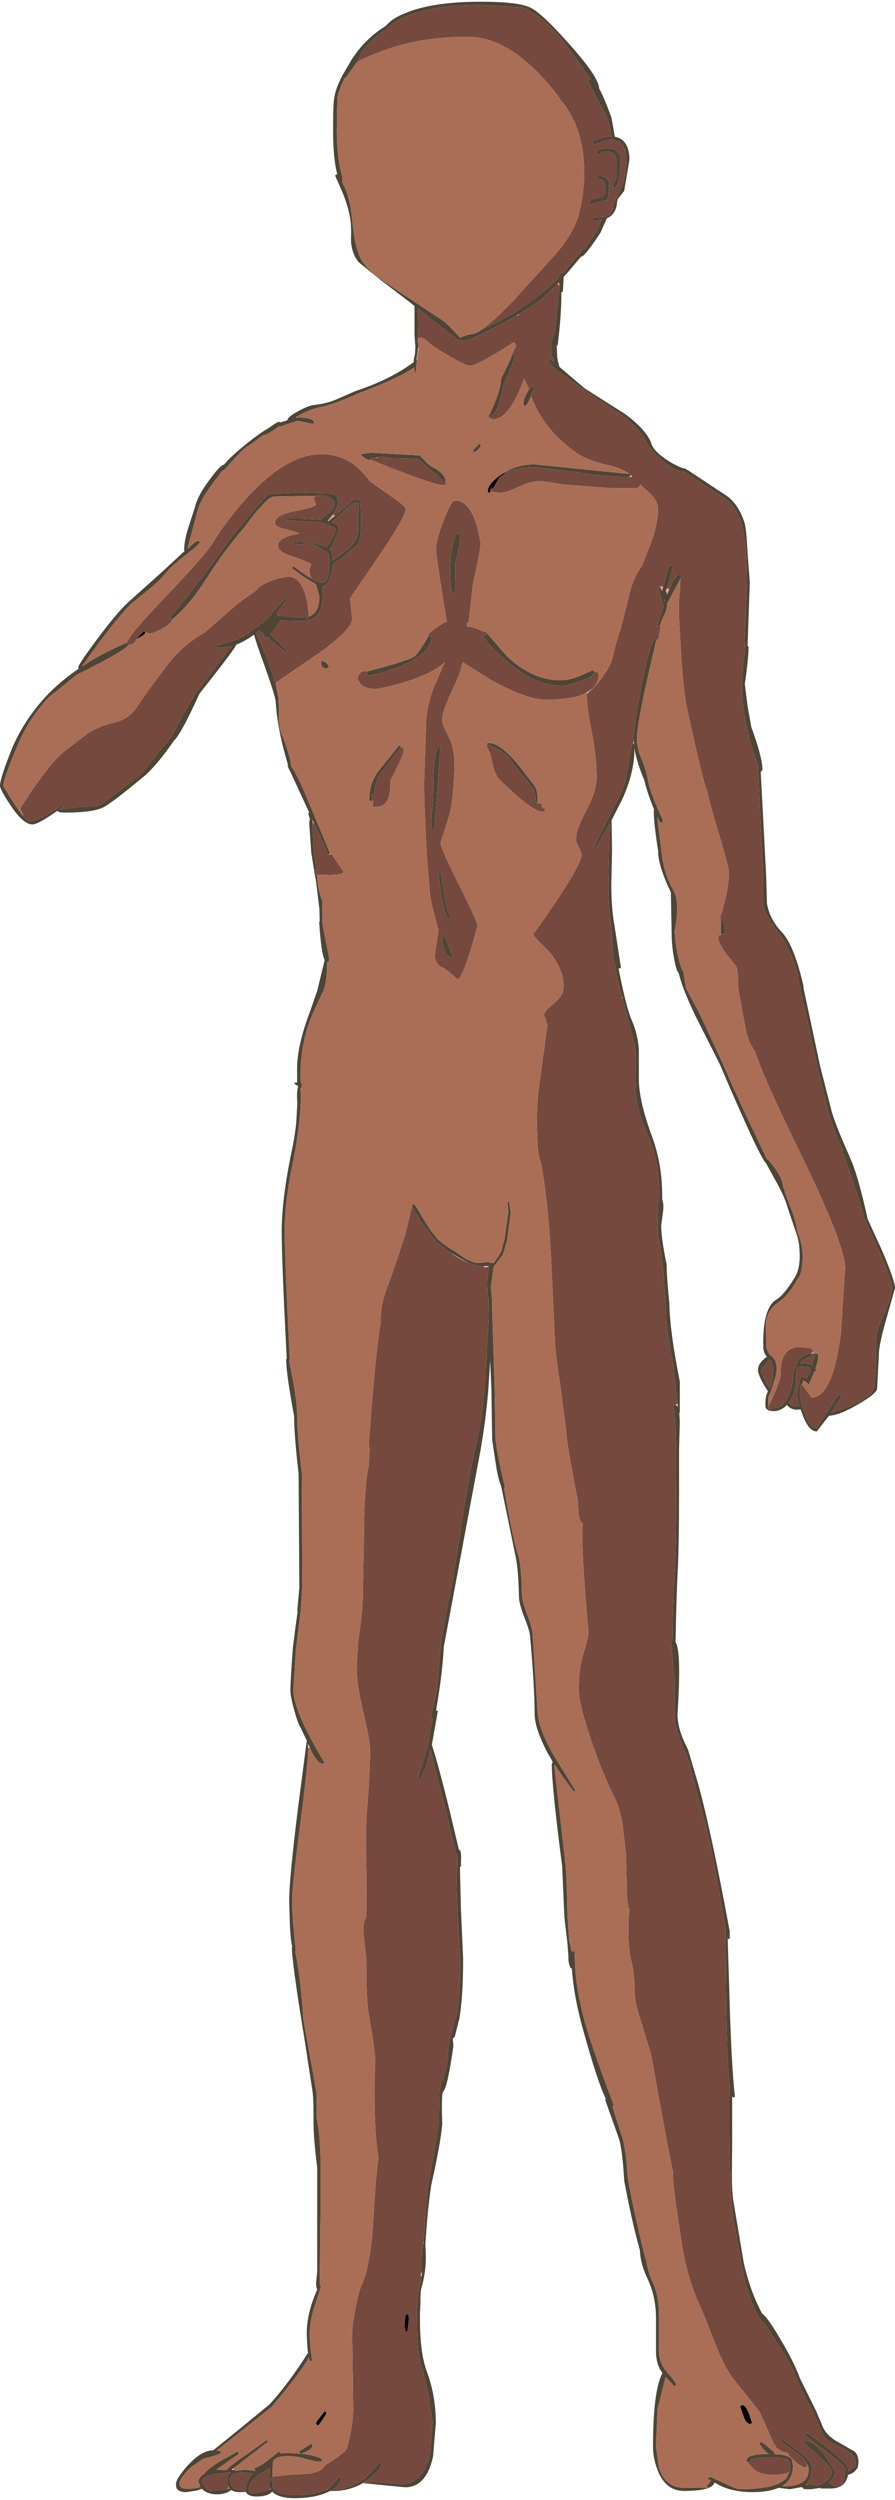 <?xml version="1.0" encoding="UTF-8"?>
<svg xmlns="http://www.w3.org/2000/svg" xmlns:xlink="http://www.w3.org/1999/xlink" width="232px" height="648px" viewBox="0 0 232 648" version="1.1">
<g id="surface1">
<path style=" stroke:none;fill-rule:evenodd;fill:rgb(58.824%,62.353%,61.961%);fill-opacity:1;" d="M 86.789 133.652 L 86.727 133.777 L 86.34 133.34 L 86.789 133.652 M 210.961 350.797 L 210.383 351.113 L 210.254 350.797 L 210.832 350.234 L 211.09 350.609 L 210.961 350.797 M 199.125 365.152 L 199.059 364.84 L 199.188 364.59 L 199.125 365.152 M 109.695 581.359 L 109.629 581.297 L 109.824 581.297 L 109.695 581.359 M 95.926 119.109 L 95.926 119.047 L 96.055 119.172 L 95.926 119.109 M 172.875 152.461 L 173.516 152.711 L 172.875 152.461 M 59.125 645.234 L 59.191 644.484 L 59.512 645.047 L 59.125 645.234 M 70 645.359 L 69.871 644.734 L 70.191 645.297 L 70 645.359 "/>
<path style=" stroke:none;fill-rule:evenodd;fill:rgb(30.588%,27.059%,21.176%);fill-opacity:1;" d="M 159.492 36.363 L 159.426 36.363 L 159.426 36.488 L 158.848 36.113 L 158.207 36.176 L 157.949 36.176 L 154.086 37.43 L 153.703 37.367 L 153.574 37.055 C 153.574 36.762 154.129 36.406 155.246 35.988 C 156.359 35.527 157.281 35.297 158.012 35.297 L 158.527 35.297 L 158.527 35.234 L 157.562 30.785 C 154.172 24.559 152.48 21.277 152.48 20.945 L 152.609 20.629 L 152.93 20.504 L 153.121 20.504 L 153.059 20.441 L 146.816 11.793 C 142.699 6.398 138.84 3.098 135.238 1.887 L 124.621 1.262 C 116.172 1.262 109.586 2.305 104.871 4.395 C 103.367 5.062 102.125 5.816 101.137 6.652 L 99.914 7.844 C 97.77 9.055 95.625 11.059 93.48 13.859 L 93.676 14.109 L 92.582 16.055 L 89.559 20.191 L 89.43 20.129 C 88.828 21.215 88.379 22.262 88.078 23.262 L 87.949 23.578 L 87.691 24.141 L 87.691 24.266 L 87.434 25.582 L 87.305 33.73 C 87.305 38.539 87.777 42.551 88.723 45.766 L 88.723 47.273 C 90.051 49.695 90.887 52.746 91.23 56.426 C 91.703 61.73 92.516 65.367 93.676 67.332 C 94.66 69.043 96.527 70.863 99.273 72.785 L 106.414 77.551 L 114.262 82.754 C 114.992 83.211 115.895 83.984 116.965 85.07 L 117.031 85.133 L 118.445 86.637 L 119.219 87.516 L 121.531 86.703 L 121.598 86.637 L 121.855 86.574 L 122.047 86.637 L 122.113 86.637 C 122.797 86.637 123.805 86.18 125.137 85.258 C 132.598 82.043 139.141 77.633 144.758 72.031 C 144.887 71.324 145.211 70.863 145.723 70.652 L 145.98 70.777 L 151.191 64.512 L 151.516 64.637 L 154.859 59.621 L 155.953 56.863 L 154.473 57.176 L 153.703 57.176 L 153.574 56.801 C 153.574 56.465 154.152 56.32 155.309 56.359 L 156.273 56.234 L 156.273 56.172 L 156.34 56.172 C 157.711 56.172 158.461 55.566 158.59 54.355 L 158.719 54.043 L 158.977 53.227 C 158.977 53.02 159.555 51.742 160.715 49.402 C 161.785 47.23 162.344 44.598 162.387 41.504 C 162.387 38.621 161.422 36.906 159.492 36.363 M 159.812 46.082 L 159.812 41.379 C 159.512 39.957 158.656 39.246 157.238 39.246 C 156.34 39.246 155.824 39.395 155.695 39.688 L 155.117 40.188 L 154.73 39.625 C 154.73 38.828 155.547 38.434 157.176 38.434 C 160.266 38.391 161.422 40.188 160.648 43.824 C 160.648 46.039 160.223 47.754 159.363 48.965 L 158.785 48.211 L 159.812 46.082 M 81.449 225.801 L 80.68 220.977 L 80.164 213.516 C 80.164 213.016 80.227 212.637 80.355 212.387 L 79.906 210.945 L 80.102 210.508 L 75.145 199.789 L 75.082 199.789 L 75.016 199.598 L 74.504 198.473 L 74.695 198.406 C 72.809 192.098 71.734 186.645 71.48 182.047 C 71.438 181.043 70.492 177.953 68.648 172.77 C 66.934 168.09 66.012 165.332 65.883 164.496 C 64.25 165.664 62.688 166.543 61.184 167.129 L 61.184 167.191 C 61.184 167.609 58.031 171.809 51.727 179.789 C 48.426 186.977 46.238 191.012 45.164 191.891 C 42.035 196.402 39.395 199.535 37.25 201.293 C 31.676 205.93 28.16 208.605 26.699 209.316 C 24.855 210.191 21.598 210.633 16.922 210.633 C 15.59 210.633 14.926 210.465 14.926 210.129 C 11.539 212.512 9.371 213.703 8.43 213.703 C 6.84 213.703 4.953 212.074 2.766 208.812 C 0.922 206.016 0 204.301 0 203.672 C 0 202.422 1.051 199.16 3.152 193.895 C 4.609 190.469 6.52 187.207 8.879 184.117 C 11.84 180.145 15.676 176.551 20.395 173.332 L 20.266 173.02 C 20.266 172.52 21.918 170.055 25.219 165.625 C 28.738 160.902 31.461 157.684 33.391 155.969 L 42.27 148.008 L 47.93 142.742 L 47.867 142.742 C 47.781 142.867 47.738 142.766 47.738 142.43 C 47.738 140.965 48.082 139.129 48.77 136.914 L 50.57 131.332 C 50.996 129.453 52.242 127.133 54.301 124.375 C 56.188 121.785 57.453 120.469 58.098 120.426 C 58.996 119.215 61.055 117.312 64.273 114.723 C 66.203 113.176 67.984 111.922 69.613 110.961 C 71.156 109.875 72.035 109.332 72.25 109.332 L 72.766 109.457 L 74.246 109.02 L 74.504 108.891 C 74.633 108.266 75.574 107.492 77.332 106.574 C 79.094 105.57 80.527 105.027 81.645 104.941 C 83.703 104.734 85.676 104.211 87.562 103.375 L 92.133 101.371 C 98.223 99.363 103.262 96.855 107.25 93.848 L 107.25 93.219 L 107.57 91.652 L 107.699 89.523 L 107.637 89.523 L 107.441 86.891 L 107.441 79.305 L 105.77 77.988 L 99.016 72.848 L 92.969 67.957 C 91.766 66.496 91.102 64.637 90.973 62.379 C 91.059 59.828 90.996 57.93 90.781 56.676 C 90.395 54.293 89.621 51.785 88.465 49.152 L 86.918 45.641 C 86.918 45.391 87.047 45.223 87.305 45.141 L 87.5 45.391 C 86.727 42.715 86.34 38.828 86.34 33.73 C 86.34 28.926 86.449 26.082 86.664 25.207 C 86.918 23.617 87.629 21.715 88.785 19.5 L 89.043 19.062 L 90.973 15.742 C 93.289 12.02 96.27 9.031 99.914 6.777 L 101.137 5.586 C 102.125 4.793 103.348 4.102 104.805 3.516 C 109.48 1.469 116.105 0.445 124.684 0.445 C 131.078 0.445 135.324 0.945 137.426 1.949 C 139.398 2.867 142.699 5.941 147.332 11.164 C 152.609 17.016 155.266 20.945 155.309 22.949 C 156.254 24.621 157.324 27.172 158.527 30.598 L 159.363 35.426 C 161.895 35.926 163.16 37.93 163.16 41.441 L 161.809 49.465 L 160.137 51.598 C 160.051 51.766 159.941 52.41 159.812 53.539 C 159.426 55.004 158.59 56.027 157.305 56.613 L 155.695 60.246 C 153.379 63.801 151.773 65.891 150.871 66.516 L 150.68 66.453 L 147.141 70.652 L 146.109 71.781 L 145.918 75.543 L 145.531 75.793 L 145.531 76.105 C 145.531 79.66 145.211 84.133 144.566 89.523 L 144.309 89.523 L 144.438 92.219 C 144.438 92.844 144.629 93.805 145.016 95.102 L 151.578 100.68 L 162.129 107.387 C 165.902 110.23 168.156 112.801 168.887 115.098 C 169.27 116.27 170.43 117.523 172.359 118.859 C 173.859 119.945 175.469 120.801 177.184 121.43 L 177.441 121.367 L 178.148 121.805 L 178.406 121.867 L 178.406 121.93 L 187.672 128.074 C 190.117 129.496 191.895 132.004 193.012 135.598 C 193.312 136.516 193.57 139.086 193.785 143.309 L 194.363 150.891 L 193.785 167.379 L 194.043 167.691 C 194.043 169.656 193.719 172.852 193.074 177.281 L 193.785 182.988 L 194.75 188.441 C 196.68 193.707 197.645 197.426 197.645 199.598 L 197.258 200.102 L 197.258 200.039 L 197.195 199.852 L 197.195 200.102 L 198.609 227.055 L 198.801 233.953 C 199.145 236.668 200.391 239.176 202.535 241.473 C 204.723 243.688 206.652 248.453 208.324 255.766 L 208.258 255.953 L 212.57 276.266 L 215.594 288.113 C 216.281 290.535 217.824 294.422 220.227 299.773 L 220.227 299.898 C 221.555 302.488 223.121 307.859 224.922 316.008 L 228.59 324.031 C 230.863 329.34 232 332.621 232 333.875 L 229.875 341.457 C 228.461 346.348 227.773 349.629 227.816 351.301 L 227.367 359.949 C 227.281 360.828 225.629 362.188 222.414 364.023 C 219.238 365.906 216.73 366.887 214.887 366.973 L 211.734 371.047 C 210.277 371.047 208.988 369.457 207.875 366.281 L 207.551 365.34 L 206.457 365.402 C 205.645 365.402 204.895 365.09 204.207 364.465 L 204.012 364.152 C 202.984 365.238 201.824 365.781 200.539 365.781 C 199.34 365.781 198.629 365.426 198.414 364.715 L 198.414 363.586 C 198.414 362.457 198.629 361.477 199.059 360.641 C 197.344 358.008 196.484 356.168 196.484 355.125 C 196.484 353.91 197.258 352.762 198.801 351.676 C 198.16 350.965 197.836 350.047 197.836 348.918 L 197.902 348.73 L 197.836 348.289 L 197.836 348.102 C 197.836 341.918 198.996 338.156 201.312 336.82 C 202.555 336.109 204.098 334.25 205.945 331.242 C 206.844 329.859 207.293 327.98 207.293 325.598 C 207.293 323.258 207.039 321.398 206.523 320.02 L 204.207 313.125 C 203.648 311.078 202.469 308.484 200.668 305.352 L 198.609 301.59 C 197.492 300.586 193.461 291.957 186.512 275.699 L 180.402 263.602 C 178.043 258.711 176.562 254.949 175.961 252.316 C 175.492 251.773 175.082 250.5 174.738 248.496 C 174.312 246.195 174.098 243.98 174.098 241.852 L 173.902 231.32 C 171.629 226.512 170.535 222.961 170.621 220.66 C 169.852 215.855 169.465 212.367 169.465 210.191 L 169.527 209.816 L 169.207 209.004 C 168.176 206.371 167.449 204.113 167.02 202.23 C 165.777 199.309 164.938 196.695 164.512 194.395 L 164.512 194.332 L 164.445 193.707 L 164.445 194.395 C 164.445 198.242 163.418 202.461 161.359 207.059 L 158.527 212.637 L 158.656 220.41 L 158.461 229.312 C 158.461 233.406 158.742 236.98 159.301 240.031 L 160.973 250.875 L 160.395 251.066 L 160.328 251.066 L 161.164 255.078 C 162.109 259.465 162.965 262.578 163.738 264.418 C 164.809 266.797 165.434 269.391 165.605 272.191 L 165.605 279.648 C 165.605 283.496 166.762 288.531 169.078 294.758 C 170.793 299.48 171.652 304.516 171.652 309.863 L 171.652 310.805 C 171.953 311.641 172.039 312.645 171.91 313.812 L 171.395 317.637 C 171.395 319.895 171.867 323.277 172.809 327.793 C 172.809 329.84 173.047 333.227 173.516 337.949 C 173.602 342.797 174.504 349.504 176.219 358.07 L 176.219 366.156 L 176.09 366.219 L 176.219 368.602 L 176.027 375.559 L 176.027 387.031 C 176.027 396.477 175.898 403.453 175.641 407.969 C 175.426 412.023 175.254 417.914 175.125 425.645 C 176.156 427.234 176.328 433.355 175.641 444.012 C 175.512 446.645 176.414 449.801 178.344 453.477 L 181.109 462.883 C 183.383 471.238 186.062 483.82 189.152 500.617 L 189.152 502.5 L 188.766 502.688 L 188.766 502.625 L 188.637 502.188 L 188.637 502.688 L 189.023 515.16 C 189.367 528.324 189.859 537.77 190.504 543.496 L 190.117 543.746 L 189.793 543.371 L 189.793 554.969 L 189.73 562.805 C 189.688 566.02 189.816 568.613 190.117 570.578 L 192.754 586.309 C 193.828 591.285 195.434 595.754 197.578 599.727 C 198.352 600.145 199.832 602.191 202.02 605.867 C 204.551 610.09 206.328 613.621 207.359 616.461 L 211.539 624.926 L 213.277 629.062 C 213.836 630.359 214.906 631.527 216.496 632.574 L 220.871 635.082 C 221.984 635.582 222.543 636.648 222.543 638.277 L 222.348 639.656 L 221.449 640.723 C 220.891 641.141 220.355 641.391 219.84 641.473 C 219.41 643.855 217.891 645.047 215.273 645.047 L 212.57 645.047 L 212.762 644.859 L 210.254 645.234 L 209.16 645.234 L 208.258 645.172 L 208.324 645.047 L 207.809 644.672 L 204.723 645.234 L 201.824 644.859 C 200.109 645.613 197.836 645.988 195.008 645.988 C 191.961 645.988 189.258 645.465 186.898 644.422 L 185.227 643.48 C 184.84 644.941 182.203 645.676 177.312 645.676 C 174.141 645.676 171.867 643.898 170.492 640.348 C 169.68 638.297 169.27 636.25 169.27 634.203 C 169.27 624.508 170.086 618.156 171.715 615.145 L 171.008 614.02 C 170.363 612.68 170.043 611.195 170.043 609.566 L 170.043 600.664 C 170 597.07 169.293 593.793 167.922 590.824 C 166.633 588.148 165.945 585.621 165.863 583.238 C 164.574 578.766 163.223 572.793 161.809 565.312 C 161.551 560.672 161.145 557.16 160.586 554.781 L 156.918 544.438 L 156.918 544.059 L 157.113 544.059 L 157.047 544.059 C 155.633 541.219 153.66 535.223 151.129 526.07 C 149.543 520.426 148.574 515.16 148.234 510.273 L 148.234 510.211 L 148.168 510.211 L 148.039 510.273 C 147.523 509.52 147.289 508.414 147.332 506.949 L 147.074 503.629 L 146.305 497.047 L 145.723 483.754 C 143.922 469.922 143.023 461.062 143.023 457.176 L 143.277 456.863 L 142.895 455.984 L 141.93 454.355 C 139.699 450.094 138.582 446.73 138.582 444.262 C 138.582 439.793 138.195 433.125 137.426 424.266 C 137.34 423.18 136.844 421.527 135.945 419.312 C 135.086 417.098 134.613 415.363 134.527 414.113 C 134.441 409.641 134.188 406.254 133.758 403.957 L 129.898 385.215 C 129.555 384.504 129.168 383.062 128.738 380.887 L 127.582 373.301 L 127.387 360.703 L 127.387 360.641 L 127.066 352.68 L 126.551 360.578 L 126.551 360.703 C 126.078 365.969 125.414 371.047 124.559 375.934 L 118.125 410.352 L 115.035 426.898 C 114.82 431.453 114.156 436.93 113.039 443.324 L 113.492 443.512 L 111.945 452.289 L 111.945 452.352 L 111.945 452.289 C 113.062 455.672 114.629 461.48 116.645 469.715 L 118.961 479.492 L 119.023 479.617 L 119.09 479.43 C 119.387 479.641 119.539 480.371 119.539 481.625 L 119.473 483.754 C 119.602 483.84 119.516 483.883 119.219 483.883 L 119.473 494.602 L 120.055 507.828 C 120.055 514.18 119.73 519.301 119.09 523.184 L 117.867 528.012 L 117.801 528.012 L 117.352 528.387 L 117.543 530.332 C 116.473 537.77 115.57 541.719 114.844 542.18 L 114.648 542.93 C 114.52 544.688 114.52 547.258 114.648 550.641 C 114.305 554.195 113.363 559.398 111.816 566.25 C 111.176 570.18 110.66 575.359 110.273 581.797 L 110.402 584.805 C 110.402 587.691 110.016 590.426 109.246 593.02 C 109.031 593.77 108.945 595.172 108.988 597.219 L 108.859 599.664 L 108.859 601.105 C 108.859 606.914 109.438 611.406 110.594 614.582 C 112.184 618.805 112.977 623.316 112.977 628.121 L 112.27 636.711 C 111.109 642.059 108.688 644.734 105 644.734 L 94.191 643.668 L 96.762 643.355 L 103.84 643.918 C 107.742 643.918 110.297 641.285 111.496 636.02 L 112.141 627.996 L 111.047 620.664 L 109.629 614.457 C 108.602 612.41 108.086 607.957 108.086 601.105 L 108.086 600.414 L 107.957 599.977 C 107.957 597.762 108.387 594.48 109.246 590.133 L 109.438 588.691 L 109.051 589.758 L 109.246 586.184 L 109.629 581.297 L 109.695 581.359 L 109.758 581.672 L 109.824 581.297 C 110.211 573.355 110.723 567.715 111.367 564.371 C 112.996 555.426 113.793 550.434 113.75 549.387 L 113.875 541.992 L 114.391 539.359 L 114.906 539.172 L 116 534.531 C 116.043 532.148 116.234 530.312 116.578 529.016 L 116.387 529.141 L 118.316 522.434 C 118.961 519.258 119.281 514.367 119.281 507.766 C 118.68 499.281 118.379 492.07 118.379 486.137 L 118.703 482.125 C 118.016 479.742 116.879 475.062 115.293 468.086 C 113.148 459.934 111.926 455.066 111.625 453.477 C 110.637 457.449 109.652 460.145 108.664 461.566 L 108.281 461.125 L 111.047 452.098 C 111.348 449.301 111.73 447.062 112.203 445.391 C 111.945 445.266 111.816 444.953 111.816 444.453 C 112.977 439.52 113.555 436.387 113.555 435.047 L 114.262 425.961 L 115.871 416.746 L 117.352 409.723 L 120.055 392.297 C 121.34 384.355 122.434 378.527 123.336 374.809 C 124.492 370.211 125.309 364.441 125.777 357.504 L 126.68 341.707 L 126.617 336.254 L 126.422 336.254 L 126.293 332.996 C 126.293 331.656 126.465 330.051 126.809 328.168 L 126.68 328.168 L 125.395 328.23 L 125.328 328.23 C 124.172 328.23 122.863 327.918 121.406 327.289 C 120.203 326.746 118.918 326.039 117.543 325.16 L 116.836 324.723 C 114.562 323.215 113.039 321.941 112.27 320.898 C 108.75 316.301 106.949 313.5 106.863 312.496 L 106.863 312.434 C 106.863 312.227 106.992 312.121 107.25 312.121 C 107.465 312.121 108.387 313.543 110.016 316.383 L 111.305 318.453 L 112.91 320.52 C 113.426 321.398 115.098 322.695 117.93 324.406 L 120.824 326.352 L 122.5 327.102 L 123.785 327.418 L 125.844 327.227 C 126.402 327.062 126.832 327.125 127.129 327.418 L 128.031 327.355 L 129.832 324.656 L 130.797 321.211 L 131.762 314.062 L 131.57 311.871 L 131.891 311.117 L 132.406 314.254 L 131.441 321.461 L 130.41 325.098 L 127.965 328.355 L 127.195 333.875 C 127.453 335.043 127.582 337.027 127.582 339.828 L 127.773 346.285 L 128.223 359.387 L 128.418 372.363 C 128.504 374.578 129.316 378.902 130.863 385.34 L 130.734 385.715 L 130.668 385.777 L 131.57 390.793 C 132.641 396.77 133.562 400.906 134.336 403.203 C 134.895 404.961 135.215 408.363 135.301 413.422 C 135.344 414.508 135.773 416.16 136.59 418.375 C 137.488 420.715 137.98 422.43 138.066 423.516 L 139.355 443.887 C 139.613 447.023 141.113 450.91 143.859 455.547 L 149.199 464.199 L 148.684 464.387 L 145.852 460.5 L 143.859 457.492 L 143.793 457.555 L 143.664 457.617 L 146.559 483.004 C 146.816 485.719 146.988 490.109 147.074 496.168 L 147.523 502.75 L 148.168 505.883 L 148.492 505.758 L 149.004 505.883 C 148.875 511.652 149.883 518.234 152.027 525.629 C 153.188 529.516 155.547 536.223 159.105 545.754 C 159.105 545.879 158.977 545.941 158.719 545.941 L 161.359 554.215 C 162 556.512 162.453 559.918 162.707 564.434 C 163.395 568.613 164.727 574.816 166.699 583.051 L 167.598 586.375 C 167.984 588.461 168.434 590.031 168.949 591.074 C 170.195 593.539 170.816 596.551 170.816 600.102 L 170.816 609.191 C 170.816 611.113 171.328 612.785 172.359 614.207 L 172.746 614.707 L 173.066 615.082 C 174.527 616.715 175.254 617.715 175.254 618.094 L 175.125 618.406 L 174.867 618.594 L 172.551 616.148 L 170.43 624.551 L 170.043 634.141 L 170.816 639.719 C 171.973 643.145 174.141 644.859 177.312 644.859 L 183.617 644.797 C 183.191 644.586 183.168 644.297 183.555 643.918 L 184.324 642.98 L 183.555 642.602 L 183.555 642.227 L 184.199 642.039 C 188.656 644.168 191.102 645.234 191.531 645.234 C 197.879 645.234 201.977 644.297 203.82 642.414 L 204.656 640.66 L 204.852 640.156 L 204.785 639.781 L 204.785 639.031 L 204.465 637.652 C 203.82 637.191 202.125 636.961 199.383 636.961 C 196.98 636.961 195.434 637.168 194.75 637.586 L 194.555 637.902 L 194.105 638.277 L 193.977 638.34 L 193.461 637.902 C 193.461 636.688 195.414 636.082 199.316 636.082 C 198.887 635.875 198.414 635.477 197.902 634.891 L 196.871 633.512 C 196.871 633.18 197.023 633.012 197.32 633.012 C 197.578 633.012 198.715 633.91 200.73 635.707 L 200.73 636.145 C 203.09 636.23 204.594 636.648 205.234 637.398 L 205.559 639.094 C 205.559 641.434 204.68 643.168 202.918 644.297 L 202.855 644.359 L 203.113 644.484 C 207.703 644.484 209.867 642.875 209.609 639.656 L 209.031 638.277 C 208.816 637.816 208.344 637.254 207.617 636.586 L 205.492 635.145 L 205.492 635.02 L 204.656 634.516 L 202.469 632.824 L 202.535 632.449 L 202.918 632.32 L 207.938 636.082 C 209.566 637.461 210.383 638.695 210.383 639.781 C 210.383 641.703 209.867 643.125 208.84 644.043 L 209.098 644.105 L 210.512 643.918 C 211.156 644.297 211.949 644.297 212.891 643.918 L 214.438 642.852 C 215.25 642.059 215.66 641.348 215.66 640.723 C 215.66 640.137 214.543 638.801 212.312 636.711 C 210.383 634.871 209.031 633.703 208.258 633.199 C 208.473 632.824 208.668 632.637 208.84 632.637 L 210.445 633.137 C 212.121 634.141 214.156 636.668 216.559 640.723 C 216.559 641.473 216.066 642.352 215.078 643.355 L 214.82 643.605 C 215.164 643.648 215.508 643.836 215.852 644.168 C 216.668 644.922 217.547 644.715 218.488 643.543 L 218.875 642.414 L 219.066 639.906 C 219.066 639.406 217.309 637.84 213.793 635.207 L 210.574 632.762 L 208.516 631.133 L 208.645 630.754 L 208.902 630.629 C 209.418 630.629 211.539 632.133 215.273 635.145 C 218.359 637.609 219.906 639.258 219.906 640.094 L 219.906 640.598 L 221.77 639.281 L 221.77 638.215 C 221.77 636.918 220.742 635.77 218.684 634.766 L 216.109 633.387 C 214.863 633.094 213.77 631.988 212.828 630.066 L 210.77 625.176 C 208.711 621.414 207.316 618.594 206.586 616.715 C 205.688 614.246 203.777 610.801 200.859 606.371 L 198.094 602.105 C 197.238 601.816 196.207 600.121 195.008 597.031 C 193.848 594.062 193.055 591.348 192.625 588.879 L 190.18 575.465 C 189.41 570.324 189.023 561.445 189.023 548.824 L 189.023 544.059 L 189.215 540.863 C 188.742 537.395 188.422 530.75 188.25 520.93 L 188.059 499.555 L 185.164 483.379 C 184.434 479.035 182.891 472.617 180.531 464.137 C 179.199 458.871 178.277 455.672 177.766 454.543 C 175.66 449.781 174.695 446.543 174.867 444.828 L 174.867 435.176 C 174.355 430.785 174.098 427.59 174.098 425.582 L 174.098 425.207 L 174.289 425.207 C 174.332 419.188 174.527 413.234 174.867 407.34 C 175.125 403.453 175.254 396.664 175.254 386.969 C 175.426 375.434 175.191 367.871 174.547 364.277 L 174.934 364.086 C 175.234 364.086 175.492 364.316 175.703 364.777 L 175.641 363.961 L 174.547 354.121 C 173.516 348.605 172.918 344.531 172.746 341.898 L 171.973 329.547 L 171.137 323.027 C 170.707 321.105 170.492 319.289 170.492 317.574 L 170.621 313.5 C 170.535 313.125 170.516 312.707 170.559 312.246 L 170.879 309.926 C 170.879 303.785 169.957 298.707 168.113 294.695 C 166.484 291.102 165.434 287.902 164.961 285.102 L 165.023 284.477 L 164.703 282.723 L 164.832 279.648 C 164.703 276.266 164.703 273.758 164.832 272.129 L 162.902 264.605 L 161.359 258.711 L 161.23 258.273 L 160.906 257.207 C 160.051 253.824 159.578 251.484 159.492 250.188 C 159.191 249.477 159 248.367 158.914 246.863 L 158.461 240.156 C 157.949 237.066 157.691 233.43 157.691 229.25 L 157.883 220.285 L 158.141 213.328 L 154.41 219.848 C 154.152 219.848 154.023 219.699 154.023 219.406 L 160.844 205.93 C 161.699 204.301 162.324 202.043 162.707 199.16 C 163.223 195.941 163.676 193.688 164.059 192.391 L 164.383 193.078 L 164.316 192.391 L 164.254 191.262 C 164.254 189.715 164.809 185.852 165.926 179.664 C 167.125 172.977 168.305 168.34 169.465 165.75 L 169.914 165.875 L 170.109 165.875 L 167.664 176.531 C 165.945 184.43 165.09 189.359 165.09 191.324 C 165.09 193.039 165.434 194.688 166.117 196.277 C 167.02 198.406 167.621 200.332 167.922 202.043 C 168.305 204.383 169.613 207.895 171.844 212.574 L 171.652 213.266 L 171.395 213.266 C 171.18 213.266 170.836 212.762 170.363 211.762 L 171.395 220.16 C 171.824 224.465 172.875 227.996 174.547 230.754 C 175.746 232.719 175.855 236.293 174.867 241.473 C 175.125 244.859 175.578 247.574 176.219 249.621 C 176.477 250.543 176.797 251.336 177.184 252.004 L 177.766 256.016 L 181.238 262.535 L 187.285 275.512 C 189.301 280.359 193.141 288.676 198.801 300.461 C 199.188 300.672 199.852 301.422 200.797 302.719 C 201.996 304.348 202.684 305.684 202.855 306.73 C 203.07 307.984 203.777 310.113 204.977 313.125 C 205.75 314.879 206.328 316.969 206.715 319.391 C 207.617 321.355 208.066 323.445 208.066 325.66 C 208.066 328.672 207.574 330.695 206.586 331.742 C 205.129 334.457 203.52 336.402 201.762 337.57 C 199.617 339.074 198.543 341.062 198.543 343.527 L 198.609 349.043 L 198.867 349.922 L 199.508 351.176 L 199.574 351.113 L 199.961 351.426 L 199.961 351.488 C 200.859 352.156 201.312 353.285 201.312 354.871 C 201.312 356.043 200.816 357.922 199.832 360.516 L 199.766 361.078 L 199.574 361.203 L 199.188 362.082 L 199.188 364.59 L 199.059 364.84 L 199.125 365.152 L 199.766 365.469 L 200.348 365.09 C 201.547 365.09 202.578 364.527 203.434 363.398 L 203.434 363.148 L 203.691 363.086 L 204.012 362.52 C 204.871 360.973 205.387 359.305 205.559 357.504 C 205.559 356.293 205.793 355.125 206.266 353.996 C 207.078 351.988 208.41 350.922 210.254 350.797 L 210.383 351.113 L 210.961 350.797 L 211.668 350.922 L 211.734 350.797 L 212.121 351.113 L 212.121 351.238 C 212.121 352.074 211.883 353.242 211.41 354.746 L 211.539 355.25 C 211.582 355.375 211.453 355.438 211.156 355.438 L 209.609 359.012 C 209.184 358.34 208.73 357.965 208.258 357.883 L 207.809 359.012 C 207.594 359.094 207.445 359.219 207.359 359.387 L 207.488 360.137 L 207.359 361.141 C 207.359 362.48 207.746 364.191 208.516 366.281 C 209.418 368.832 210.445 370.168 211.605 370.293 L 214.051 366.594 L 217.203 361.645 L 217.59 361.453 C 217.848 361.453 217.973 361.727 217.973 362.27 L 215.402 366.219 C 218.531 365.215 220.676 364.402 221.836 363.773 C 224.879 362.27 226.469 360.891 226.594 359.637 C 226.98 355.625 227.133 352.785 227.047 351.113 C 226.875 347.227 227.324 344.301 228.398 342.336 L 230.07 338.387 C 230.844 336.215 231.227 334.688 231.227 333.809 C 231.227 332.641 230.07 329.34 227.754 323.906 L 224.152 316.008 C 221.965 308.484 219.969 302.531 218.168 298.141 L 218.488 298.141 L 218.426 298.078 L 217.523 296.012 C 216.195 292.961 215.293 290.453 214.82 288.488 L 211.926 276.641 L 206.781 253.133 L 206.91 252.883 L 206.586 251.816 C 205.602 248.141 203.969 244.754 201.695 241.66 C 199.125 238.109 197.836 235.727 197.836 234.516 L 197.836 227.371 L 196.484 198.598 L 196.613 198.535 C 193.742 191.137 192.305 184.055 192.305 177.281 L 192.625 172.207 L 193.141 168.57 L 193.012 165.75 L 193.59 150.891 C 193.59 143.914 193.141 138.879 192.238 135.785 C 191.34 132.609 189.602 130.227 187.027 128.637 L 177.379 122.309 C 175.66 122.184 173.73 121.199 171.586 119.359 C 169.828 117.816 168.605 116.414 167.922 115.16 C 166.547 112.484 164.297 109.957 161.164 107.574 L 151.387 101.055 L 144.887 96.293 L 144.758 96.48 L 144.566 96.668 L 144.242 95.789 C 142.914 94.664 142.25 93.91 142.25 93.535 C 142.25 93.242 142.398 93.094 142.699 93.094 L 143.664 93.91 L 143.344 92.594 L 143.215 92.656 L 142.895 91.969 L 143.086 91.402 L 142.766 89.523 L 142.957 89.523 L 142.895 89.398 C 142.895 88.688 143.023 88.059 143.277 87.516 L 143.793 86.262 L 144.242 82.125 L 145.082 74.039 L 144.824 73.223 L 144.5 73.602 L 140.449 77.551 L 134.402 81.5 L 133.949 81.75 L 133.82 81.75 L 133.82 81.812 L 129.445 84.258 L 124.75 86.637 C 122.434 87.727 120.934 88.27 120.246 88.27 L 118.832 88.207 L 118.637 88.082 L 108.344 79.992 L 108.41 86.262 L 108.473 87.578 C 108.344 87.703 108.281 87.914 108.281 88.207 L 108.473 89.586 L 108.473 89.773 L 107.957 93.285 L 108.086 93.219 L 108.023 94.098 L 107.895 94.41 L 107.957 94.473 L 107.828 95.164 L 107.895 95.352 L 107.637 97.297 L 107.316 95.227 C 104.957 96.98 100.129 99.238 92.84 101.996 C 88.766 103.836 85.547 105.004 83.188 105.508 C 81.043 105.926 78.965 106.762 76.949 108.016 L 76.625 108.266 L 76.949 108.203 L 77.012 108.203 C 79.543 108.203 80.98 108.559 81.32 109.27 L 81.449 109.457 C 81.449 109.707 81.238 109.832 80.809 109.832 L 79.07 109.457 L 77.074 109.082 L 72.574 110.586 L 72.188 110.523 C 71.113 111.523 69.719 112.34 68.004 112.969 L 64.723 115.348 C 63.352 116.227 62.086 117.355 60.926 118.734 L 57.902 122.055 L 57.711 121.93 L 55.457 124.879 C 53.27 127.762 51.898 130.102 51.34 131.898 L 48.574 142.242 C 50.117 140.863 51.039 140.172 51.34 140.172 L 51.727 140.359 L 51.793 140.547 C 51.793 140.84 50.656 141.887 48.383 143.684 C 45.723 145.73 43.941 147.32 43.043 148.445 C 41.969 149.828 40.34 151.395 38.152 153.148 L 33.969 156.535 C 30.625 159.918 26.379 165.332 21.23 172.77 C 24.621 170.512 28.48 168.465 32.812 166.625 L 33.07 167.066 L 33.328 167.129 C 32.727 168.172 28.242 170.762 19.879 174.902 L 14.09 179.602 C 13.145 180.105 11.668 181.672 9.652 184.305 C 7.551 187.02 5.746 190.238 4.246 193.957 C 1.973 199.391 0.836 202.648 0.836 203.738 C 2.938 207.246 4.59 209.754 5.789 211.258 L 5.855 211.383 C 6.668 212.387 7.25 212.887 7.59 212.887 C 9.223 212.887 12.008 211.508 15.957 208.75 L 16.277 208.812 L 16.406 209.066 L 15.312 209.879 L 20.461 209.129 L 24.77 209.066 L 26.25 208.375 L 29.918 205.742 L 36.352 200.852 L 41.305 194.773 L 44.52 190.887 C 47.309 185.285 49.539 181.336 51.211 179.039 L 60.027 167.504 L 57.004 167.941 C 56.23 167.941 55.781 167.754 55.652 167.379 C 59.039 166.668 61.613 165.812 63.371 164.809 L 67.555 161.801 C 68.582 161.129 70.684 158.914 73.859 155.156 C 74.16 155.156 74.309 155.238 74.309 155.406 L 71.672 158.977 C 72.102 159.02 72.145 159.207 71.801 159.543 L 78.234 160.043 L 79.391 159.98 L 79.457 160.359 C 79.887 160.359 80.059 160.297 79.973 160.168 L 80.035 159.793 L 80.164 159.793 C 81.922 159.082 82.801 157.348 82.801 154.59 L 81.902 151.457 L 78.879 149.637 L 75.66 147.258 L 76.047 146.754 C 77.977 148.219 79.562 149.305 80.809 150.016 L 81.195 150.266 L 82.16 150.766 L 82.223 150.703 C 82.609 150.703 82.93 150.828 83.188 151.078 L 83.383 151.078 C 84.625 151.078 85.289 149.512 85.375 146.379 C 85.375 144.582 85.246 143.559 84.988 143.309 L 82.867 141.992 C 81.238 140.945 79.734 140.652 78.363 141.113 L 75.727 140.926 C 76.023 140.633 76.391 140.484 76.82 140.484 C 80.422 140.484 83.016 140.945 84.602 141.863 C 86.234 139.648 87.047 138.02 87.047 136.977 L 84.348 135.785 C 84.176 135.66 83.918 135.555 83.574 135.473 L 83.508 135.473 L 83.188 135.41 L 81.32 135.281 L 74.375 134.844 L 74.504 134.469 L 78.043 134.469 L 83.254 134.719 C 83.469 134.344 84.004 133.883 84.859 133.34 C 86.062 132.547 86.664 131.586 86.664 130.457 C 86.664 129.664 85.805 128.992 84.09 128.449 L 83.445 128.449 L 81.965 128.512 L 71.027 128.699 L 70.062 129.016 L 68.711 130.145 L 66.977 132.086 C 66.504 132.504 65.41 133.883 63.695 136.223 C 60.52 140.066 58.355 142.805 57.195 144.434 L 51.598 152.836 C 49.41 155.93 47.074 158.52 44.586 160.609 L 44.137 160.168 L 44.07 160.043 C 49.691 153.273 53.914 147.84 56.746 143.746 C 58.676 140.988 60.797 138.207 63.113 135.41 C 67.02 130.77 69.207 128.324 69.676 128.074 L 77.59 127.699 L 84.73 127.887 L 84.926 127.887 C 87.027 127.887 87.883 128.805 87.5 130.645 C 87.5 131.27 87.113 132.168 86.34 133.34 L 84.988 134.969 L 84.859 135.031 L 84.926 135.031 L 85.117 135.094 L 86.727 133.777 L 86.789 133.652 L 91.938 129.391 L 93.16 129.703 L 93.227 129.203 L 93.352 129.828 L 93.805 130.145 L 93.805 130.395 L 93.48 130.582 L 93.609 134.719 C 93.609 138.105 93.352 140.172 92.84 140.926 L 89.301 144.121 L 86.277 146.316 L 86.277 146.379 C 85.891 149.891 85.012 151.75 83.637 151.957 L 83.637 154.465 C 83.637 158.812 81.836 160.984 78.234 160.984 L 72.637 160.859 L 71.285 162.93 L 70.062 164.434 L 74.309 168.633 L 74.309 168.883 L 73.922 169.07 L 69.227 165.059 L 68.84 165.121 L 68.391 165.121 L 68.324 164.746 L 68.582 164.496 L 67.23 163.43 L 66.461 164.055 L 69.035 170.137 L 71.156 176.156 L 70.898 176.281 L 71.414 176.969 L 71.414 177.031 L 72.25 181.293 L 72.316 185.684 C 72.273 187.48 72.488 188.965 72.957 190.133 C 74.547 194.145 75.383 196.988 75.469 198.66 C 76.453 199.789 78.211 203.465 80.742 209.691 L 85.57 221.227 L 85.246 221.539 L 85.184 221.539 L 81.387 213.328 L 81 212.512 L 81.066 213.453 L 80.938 213.641 L 81.195 217.277 C 81.238 219.867 81.387 221.727 81.645 222.855 L 82.031 225.238 L 81.965 225.238 C 81.621 225.238 81.449 225.426 81.449 225.801 M 94.125 643.605 C 91.809 644.984 89.234 645.676 86.406 645.676 L 85.633 645.676 L 85.312 645.801 C 82.996 646.969 80.016 647.555 76.367 647.555 C 73.582 647.555 71.648 646.992 70.578 645.863 C 69.805 646.699 68.453 647.117 66.523 647.117 C 65.152 647.117 64.273 646.801 63.887 646.176 L 63.758 645.926 L 62.02 645.988 C 61.164 645.988 60.477 645.801 59.961 645.422 L 59.191 645.926 C 58.332 646.344 57.367 646.551 56.297 646.551 C 54.535 646.551 53.207 646.07 52.305 645.109 L 51.082 645.551 L 48.316 645.988 C 47.031 645.988 46.195 645.676 45.809 645.047 C 45.68 644.797 45.613 644.422 45.613 643.918 C 45.613 642.957 46.645 641.328 48.703 639.031 C 51.062 636.438 53.25 635.145 55.266 635.145 L 62.02 629.688 L 69.871 623.234 C 73.129 619.68 76.453 615.23 79.844 609.879 C 79.672 608.711 79.562 607.02 79.52 604.805 C 79.52 601.25 80.422 597.488 82.223 593.52 C 81.965 592.934 81.879 592.223 81.965 591.387 L 82.223 588.816 L 82.223 561.926 C 81.578 556.703 81.258 552.773 81.258 550.141 L 81.258 547.445 C 81.258 544.602 81.129 542.535 80.871 541.238 L 79.008 529.078 C 76.777 515.453 75.66 507.387 75.66 504.883 L 75.727 504.504 C 75.469 503.418 75.273 501.621 75.145 499.113 L 74.953 492.594 C 74.953 489.086 75.684 481.375 77.141 469.465 L 79.52 451.16 L 77.785 447.586 C 77.355 446.875 76.84 445.414 76.238 443.199 C 75.598 440.898 75.273 439.188 75.273 438.059 C 75.273 436.594 75.488 432.938 75.918 427.086 L 76.625 421.445 L 77.141 417.871 L 77.074 417.309 L 77.59 411.543 L 77.398 381.953 C 76.625 375.309 76.238 370.355 76.238 367.098 C 74.867 359.699 74.18 354.809 74.18 352.43 L 74.309 352.051 L 74.309 351.926 C 73.453 335.254 73.023 324.324 73.023 319.141 C 73.023 314 73.773 307.629 75.273 300.023 C 76.133 296.012 76.648 292.855 76.82 290.559 L 77.074 285.855 C 76.906 284.016 76.969 282.637 77.27 281.719 L 77.141 281.406 L 76.305 280.965 C 76.305 280.715 76.496 280.59 76.883 280.59 L 77.012 280.59 L 77.012 276.891 C 77.012 272.965 78.148 268.012 80.422 262.035 L 82.289 256.645 L 82.223 256.582 L 82.289 256.582 L 84.152 248.871 C 83.551 247.617 83.082 244.379 82.738 239.152 L 82.867 238.715 L 82.801 235.707 L 81.902 228.309 L 81.516 226.18 L 82.16 226.617 L 82.289 228.246 C 82.5 230.461 82.93 232.195 83.574 233.449 L 83.574 239.406 L 85.312 248.367 L 85.246 249.246 L 84.797 249.434 L 84.797 249.684 C 84.797 252.734 84.477 255.141 83.832 256.895 L 83.574 257.395 L 83.574 257.52 L 83.508 257.52 C 81.578 261.531 80.379 264.27 79.906 265.734 C 78.32 270.664 77.676 275.699 77.977 280.84 L 78.297 280.965 L 78.168 281.469 L 78.234 281.969 L 78.043 281.906 L 77.848 282.094 L 77.977 283.785 C 77.977 288.719 77.289 294.57 75.918 301.34 C 74.504 308.109 73.793 314.043 73.793 319.141 C 73.793 323.57 74.223 334.48 75.082 351.863 L 75.016 353.18 L 75.918 357.633 C 76.648 361.645 77.012 364.734 77.012 366.91 C 77.012 370.086 77.418 375.059 78.234 381.828 L 78.363 411.543 L 77.977 417.059 L 77.977 417.371 L 76.691 427.715 L 76.047 438.059 C 76.047 441.695 78.75 448.004 84.152 456.988 L 83.637 457.176 C 82.738 457.176 81.664 455.883 80.422 453.289 L 80.293 452.977 L 79.844 451.973 L 79.906 453.102 C 79.906 455.484 79.219 462.023 77.848 472.723 C 76.434 483.422 75.727 490.047 75.727 492.594 C 75.727 495.438 76.023 499.594 76.625 505.07 L 76.625 505.695 L 76.496 505.758 C 77.441 510.105 78.148 515.977 78.621 523.375 L 82.094 542.742 L 82.094 549.012 C 82.738 552.105 83.059 555.93 83.059 560.484 L 83.059 573.836 L 82.867 592.266 L 83.188 592.641 L 81.773 597.219 C 80.785 599.891 80.293 602.441 80.293 604.867 C 80.293 606.746 80.484 609.066 80.871 611.824 C 80.957 611.949 80.828 612.012 80.484 612.012 C 80.312 612.012 80.164 611.699 80.035 611.07 C 79.094 613.078 75.895 617.34 70.449 623.859 L 56.168 635.207 C 56.809 635.289 57.219 635.457 57.391 635.707 C 57.004 636.125 55.438 636.668 52.691 637.336 L 49.863 639.281 C 49.305 639.613 48.617 640.305 47.801 641.348 C 46.945 642.395 46.516 643.188 46.516 643.73 C 46.516 644.652 47.16 645.109 48.445 645.109 C 50.547 645.109 51.707 644.902 51.922 644.484 L 51.984 644.484 L 51.406 643.293 C 51.406 642.707 51.793 642.102 52.562 641.473 L 53.078 641.098 C 53.551 640.348 54.816 639.344 56.875 638.09 L 61.57 635.457 L 61.957 636.02 L 56.102 640.156 L 56.551 640.156 L 58.098 640.285 L 58.867 640.156 C 58.996 639.781 60.414 638.652 63.113 636.773 L 69.098 632.512 L 69.484 632.887 L 60.605 639.781 L 60.027 640.156 L 60.605 640.219 L 60.992 640.41 L 60.992 640.473 L 63.438 640.156 L 66.074 640.473 L 66.266 640.348 L 66.074 640.348 L 65.883 639.781 C 66.91 639.656 69.035 638.215 72.25 635.457 L 72.766 635.832 L 72.699 635.957 L 74.375 635.832 L 77.977 636.02 L 77.461 635.52 C 77.461 635.438 78.535 634.746 80.68 633.449 L 81.066 633.891 C 81.066 634.559 80.059 635.27 78.043 636.02 C 80.145 636.23 81.922 636.668 83.383 637.336 L 83.445 637.715 C 83.445 637.965 83.082 638.09 82.352 638.09 L 79.328 637.398 C 78.043 636.898 76.434 636.648 74.504 636.648 C 72.488 636.648 71.266 637.086 70.836 637.965 C 70.707 638.297 70.641 639.613 70.641 641.914 L 70.641 641.977 L 70.129 642.352 C 70.129 642.77 70.191 643 70.32 643.043 L 70.641 643.043 L 70.641 644.547 C 71.242 646.008 73.152 646.738 76.367 646.738 C 79.887 646.738 82.629 646.281 84.602 645.359 L 84.539 645.234 L 84.668 645.297 L 84.73 645.297 L 85.57 644.734 L 87.883 642.039 L 88.27 642.477 C 88.27 643.48 87.562 644.441 86.148 645.359 C 89.234 645.359 92.109 644.316 94.77 642.227 L 98.5 638.277 L 98.887 638.652 C 98.887 639.574 97.836 640.848 95.734 642.477 L 94.125 643.605 M 157.047 51.91 C 155.074 52.371 153.832 52.746 153.316 53.039 L 152.93 52.664 C 152.887 51.91 153.551 51.473 154.926 51.348 C 156.297 51.137 156.984 50.449 156.984 49.277 L 156.855 47.586 C 156.555 46.957 156.082 46.562 155.438 46.395 L 154.602 46.082 C 154.602 45.789 154.926 45.641 155.566 45.641 C 157.539 45.641 158.27 46.895 157.754 49.402 C 157.754 50.949 157.52 51.785 157.047 51.91 M 133.18 90.902 L 133.113 90.902 L 133.18 90.652 L 133.18 90.902 M 133.051 91.277 L 133.309 91.715 L 133.434 92.469 C 132.922 94.266 132 96.543 130.668 99.301 C 129.855 102.812 129.125 105.297 128.48 106.762 L 127 108.078 L 127 108.328 L 126.809 108.328 L 126.617 108.016 C 128.719 103.711 129.812 100.43 129.898 98.172 L 132.215 93.41 L 133.051 91.277 M 137.168 100.867 C 137.34 100.574 137.555 100.41 137.809 100.367 L 137.809 100.242 L 138.066 99.93 L 138.453 100.68 L 138.391 100.867 L 137.938 101.871 L 137.555 102.434 L 137.68 102.688 C 136.953 104.359 136.438 105.195 136.137 105.195 L 135.75 105.133 L 135.688 104.879 C 135.688 103.711 136.074 102.582 136.844 101.496 L 136.91 101.246 L 136.973 101.184 L 137.102 100.93 L 137.168 100.867 M 163.16 122.871 L 163.418 123.059 L 163.48 123.246 L 163.289 123.562 L 162.645 123.625 L 162.516 123.625 C 158.484 123.625 154.109 123.207 149.391 122.371 L 138.582 121.117 C 135.324 121.117 132.77 121.66 130.926 122.746 L 130.797 122.496 C 133.113 121.074 135.688 120.363 138.52 120.363 L 163.16 122.871 M 109.051 92.781 L 109.117 92.656 L 109.117 93.348 L 109.051 92.781 M 108.535 118.043 L 108.73 118.105 L 109.117 118.297 L 109.246 118.484 L 109.246 118.609 L 110.016 119.297 C 110.703 120.133 111.434 120.738 112.203 121.117 C 114.348 122.246 115.441 123.457 115.484 124.75 L 115.422 124.941 L 114.777 124.625 C 113.148 122.996 112.012 122.016 111.367 121.68 L 109.438 119.863 L 108.281 118.922 L 100.559 118.734 L 99.465 118.359 L 97.855 118.547 L 97.215 118.672 C 96.441 118.715 96.012 118.84 95.926 119.047 L 95.926 119.109 L 96.055 119.172 C 95.539 119.465 94.66 118.984 93.418 117.73 L 96.121 117.355 L 108.535 118.043 M 122.754 117.043 L 122.562 116.727 L 124.301 114.973 L 124.684 115.535 L 123.977 116.539 L 123.078 117.168 L 122.754 117.043 M 92.453 130.207 C 91.766 130.207 90.5 131.105 88.656 132.902 L 86.02 135.348 C 87.219 135.766 87.82 136.348 87.82 137.102 C 86.961 139.859 86.168 141.613 85.441 142.367 L 86.02 143.055 L 86.277 145.25 L 89.234 143.055 C 91.594 141.426 92.797 139.566 92.84 137.477 C 92.84 134.094 92.902 131.73 93.031 130.395 L 92.453 130.207 M 83.574 171.391 C 84.176 171.391 84.711 171.809 85.184 172.645 L 85.312 172.832 L 84.668 173.27 C 83.68 173.27 83.188 172.688 83.188 171.516 L 83.574 171.391 M 111.883 165.121 L 111.945 165.059 L 111.945 165.121 C 111.688 168.004 109.051 170.492 104.035 172.582 C 100.258 174.168 97.258 175.004 95.027 175.09 L 95.219 174.461 L 95.027 174.086 C 102.488 172.164 106.648 170.828 107.508 170.074 C 108.324 169.363 109.523 167.609 111.109 164.809 L 111.176 164.871 L 111.816 165.121 L 111.883 165.121 M 93.289 174.523 L 93.16 174.648 L 93.098 174.523 L 93.289 174.523 M 154.281 174.273 C 153.809 174.523 153.465 174.879 153.25 175.34 L 153.121 175.402 L 150.934 176.344 C 148.66 177.262 146.816 177.723 145.402 177.723 C 140.855 177.723 136.137 175.57 131.246 171.266 C 127.645 168.09 125.652 165.957 125.266 164.871 L 125.395 164.934 L 126.102 164.684 L 126.035 164.18 L 125.457 163.805 L 125.844 163.68 L 131.312 170.012 C 135.73 174.23 140.383 176.344 145.273 176.344 C 146.773 176.344 148.469 175.965 150.355 175.215 L 153.637 173.711 L 154.281 174.273 M 103.84 193.707 L 98.5 200.664 C 97.941 201.457 97.516 202.586 97.215 204.051 L 96.891 205.805 L 96.699 205.805 L 96.184 205.992 L 96.57 207.184 L 96.441 207.559 L 96.379 207.621 L 96.121 207.621 C 95.863 207.621 95.734 207.395 95.734 206.934 C 95.734 204.594 96.441 202.336 97.855 200.164 L 103.52 193.141 L 103.906 193.582 L 103.84 193.707 M 173.516 152.711 C 174.633 150.203 175.512 148.949 176.156 148.949 L 176.605 149.137 L 176.605 149.199 L 176.477 149.828 L 172.938 156.41 L 172.938 156.473 C 172.938 157.434 172.66 158.477 172.102 159.605 C 171.586 160.566 171.246 161.484 171.074 162.363 C 170.945 162.238 170.773 162.176 170.559 162.176 C 170.43 162.176 170.277 162.383 170.109 162.801 L 172.039 157.223 L 171.973 157.223 L 170.688 152.523 L 171.074 151.957 L 171.586 153.148 L 171.91 152.082 L 173.391 146.691 L 174.16 146.566 L 174.227 146.191 L 174.289 146.691 C 174.289 147.82 173.816 149.742 172.875 152.461 L 172.551 153.336 C 172.809 153.379 172.918 153.672 172.875 154.215 L 173.516 152.711 M 186.836 238.402 L 187.223 238.527 L 187.352 238.402 C 187.777 239.07 187.93 240.242 187.801 241.914 L 187.48 242.164 L 186.898 242.227 L 186.836 242.039 L 186.836 238.402 M 172.23 155.781 L 172.297 155.656 L 172.168 155.281 L 172.23 155.781 M 119.281 138.98 C 119.281 140.195 118.852 142.574 117.996 146.129 L 117.93 153.461 L 117.352 153.648 C 116.922 152.898 116.707 151.121 116.707 148.32 C 116.707 143.18 117.352 139.777 118.637 138.105 L 119.281 138.98 M 139.098 208.25 L 138.969 208.188 C 138.84 206.18 138.539 204.887 138.066 204.301 L 134.914 200.289 L 131.828 196.34 C 130.926 195.293 129.727 194.438 128.223 193.77 L 127.582 193.52 L 127 193.016 L 126.422 193.141 L 126.23 193.016 L 126.23 192.641 L 126.617 192.578 C 128.934 192.578 131.891 194.961 135.496 199.723 L 138.648 203.801 C 139.117 204.637 139.355 205.742 139.355 207.121 L 139.355 208.188 L 139.098 208.25 M 114.133 193.895 L 112.59 214.832 L 112.203 215.145 C 111.902 214.895 111.754 214.246 111.754 213.203 C 112.184 209.066 112.375 205.723 112.332 203.172 C 112.332 198.367 112.781 195.086 113.684 193.332 L 114.133 193.895 M 115.035 231.445 C 115.336 233.992 115.914 236.082 116.773 237.711 L 116.258 237.902 C 115.742 237.902 115.164 236.102 114.52 232.508 L 113.75 227.055 C 113.75 226.18 113.875 225.613 114.133 225.363 L 115.035 231.445 M 115.098 245.801 L 114.648 244.105 L 114.777 242.602 L 114.844 242.289 C 115.484 243.25 116.32 245.129 117.352 247.93 C 117.395 248.055 117.266 248.117 116.965 248.117 C 116.277 248.117 115.656 247.344 115.098 245.801 M 199.508 352.305 L 197.258 355.188 C 197.258 355.855 198.008 357.402 199.508 359.824 C 200.109 358.695 200.41 357.004 200.41 354.746 C 200.41 353.785 200.109 352.973 199.508 352.305 M 208.258 353.367 C 209.289 353.367 210.082 353.555 210.641 353.934 C 210.641 352.762 210.875 351.863 211.348 351.238 C 210.746 351.32 209.977 351.594 209.031 352.051 C 208.43 352.344 208.047 352.594 207.875 352.805 L 207.422 353.43 L 208.258 353.367 M 206.715 354.309 L 206.395 354.684 L 206.328 358.633 C 206.328 359.93 205.859 361.352 204.914 362.898 L 204.465 363.586 L 204.594 363.773 C 205.02 364.277 205.922 364.527 207.293 364.527 C 206.824 362.98 206.586 361.832 206.586 361.078 L 207.551 356.941 L 208.066 356.754 L 209.031 357.316 L 210.191 355.25 L 209.934 354.746 C 209.848 354.328 208.84 354.184 206.91 354.309 L 206.715 354.309 M 59.191 644.484 C 58.977 644.066 58.867 643.5 58.867 642.789 C 58.867 641.953 59.211 641.328 59.898 640.91 L 58.996 640.91 L 55.91 641.285 L 53.914 641.789 L 53.398 642.102 L 53.207 642.102 C 52.605 642.395 52.305 642.75 52.305 643.168 L 53.078 644.547 C 53.68 645.297 54.195 645.676 54.621 645.676 L 59.125 645.234 L 59.512 645.047 L 59.191 644.484 M 63.695 645.047 C 63.695 644.168 64.102 643.105 64.918 641.852 L 65.496 641.098 L 63.242 640.91 C 61.527 640.91 60.414 641.223 59.898 641.852 C 59.641 642.184 59.555 642.539 59.641 642.918 C 59.641 644.879 60.992 645.715 63.695 645.422 L 63.695 645.047 M 69.871 644.734 L 69.871 641.852 L 69.934 639.844 L 67.359 641.285 L 67.105 641.473 L 66.848 641.664 C 65.258 642.832 64.465 643.98 64.465 645.109 L 64.465 645.297 C 64.508 646.008 64.832 646.363 65.43 646.363 L 70 645.359 L 70.191 645.297 L 69.871 644.734 "/>
<path style=" stroke:none;fill-rule:evenodd;fill:rgb(100%,60%,60%);fill-opacity:1;" d="M 158.012 35.297 L 158.527 35.234 L 158.527 35.297 L 158.012 35.297 M 81.066 213.453 L 81 212.512 L 81.387 213.328 L 81.066 213.453 M 86.727 133.777 L 85.117 135.094 L 84.926 135.031 L 84.988 134.969 L 86.34 133.34 L 86.727 133.777 M 144.5 73.602 L 144.824 73.223 L 145.082 74.039 L 144.5 73.602 M 218.426 298.141 L 218.168 298.141 L 218.426 298.078 L 218.426 298.141 M 163.289 123.625 L 162.645 123.625 L 163.289 123.562 L 163.289 123.625 M 116.965 85.07 L 117.223 85.07 L 117.031 85.133 L 116.965 85.07 M 121.531 86.703 L 121.531 86.637 L 121.469 86.512 L 121.855 86.574 L 121.598 86.637 L 121.531 86.703 M 109.309 88.832 L 109.246 89.02 L 109.246 88.832 L 109.309 88.832 M 110.273 89.523 L 110.211 89.523 L 110.145 89.461 L 110.273 89.523 M 96.055 119.172 L 95.926 119.109 L 96.055 119.172 M 111.883 165.121 L 111.816 165.121 L 111.176 164.871 L 111.883 165.121 M 172.875 152.461 L 173.516 152.711 L 172.875 154.215 C 172.918 153.672 172.809 153.379 172.551 153.336 L 172.875 152.461 M 171.074 151.957 L 171.91 152.082 L 171.586 153.148 L 171.074 151.957 "/>
<path style=" stroke:none;fill-rule:evenodd;fill:rgb(100%,80%,80%);fill-opacity:1;" d="M 152.93 20.504 L 153.059 20.441 L 153.121 20.504 L 152.93 20.504 M 85.246 221.539 L 85.57 221.227 L 85.695 221.352 L 85.312 221.602 L 85.246 221.539 M 84.926 135.031 L 84.859 135.031 L 84.988 134.969 L 84.926 135.031 M 44.07 160.043 L 44.137 160.168 L 44.07 160.168 L 44.07 160.043 M 80.102 159.793 L 80.035 159.793 L 80.035 159.543 L 80.102 159.793 M 5.855 211.383 L 5.789 211.258 L 5.984 211.07 L 5.855 211.383 M 77.012 108.203 L 76.949 108.203 L 76.625 108.266 L 76.949 108.016 L 77.012 108.203 M 133.949 81.75 L 134.402 81.5 L 134.527 81.688 L 133.949 81.75 M 144.758 96.48 L 144.887 96.293 L 144.758 96.48 M 116.836 324.723 L 117.543 325.16 C 118.918 326.039 120.203 326.746 121.406 327.289 C 119.859 326.707 118.336 325.848 116.836 324.723 M 125.328 328.23 L 125.395 328.23 L 126.68 328.168 L 126.035 328.543 L 125.328 328.355 L 125.328 328.23 M 163.418 123.059 L 163.738 123.371 L 163.867 123.562 L 163.289 123.688 L 163.289 123.562 L 163.48 123.246 L 163.418 123.059 M 153.316 178.789 L 152.094 179.852 L 151.965 179.602 L 153.25 178.727 L 153.316 178.789 M 97.215 118.672 L 97.855 118.547 L 97.855 118.672 L 97.215 118.672 M 71.48 176.969 L 71.414 176.969 L 71.48 176.969 M 153.25 175.34 L 153.121 175.465 L 153.121 175.402 L 153.25 175.34 M 121.02 161.676 L 121.02 161.547 L 121.469 161.297 L 121.02 161.676 M 115.809 161.172 L 115.809 161.234 L 115.484 161.172 L 115.809 161.172 M 37.188 163.68 L 37.121 163.742 L 37.188 163.68 M 97.855 207.621 L 97.793 207.688 L 97.793 207.559 L 97.855 207.621 M 83.574 257.52 L 83.508 257.52 L 83.574 257.52 "/>
<path style=" stroke:none;fill-rule:evenodd;fill:rgb(76.078%,79.608%,81.569%);fill-opacity:1;" d="M 5.789 211.258 L 5.984 211.07 L 5.789 211.258 M 85.57 221.227 L 85.891 221.289 L 85.695 221.352 L 85.57 221.227 M 186.898 242.227 L 186.898 242.414 L 186.77 242.289 L 186.836 242.039 L 186.898 242.227 "/>
<path style=" stroke:none;fill-rule:evenodd;fill:rgb(0%,0%,0%);fill-opacity:1;" d="M 81.449 109.457 L 81.32 109.27 L 81.449 109.395 L 81.449 109.457 M 118.637 88.082 L 118.832 88.207 L 118.637 88.145 L 118.637 88.082 M 130.926 122.746 C 130.324 123.082 129.789 123.477 129.316 123.938 L 127.902 126.445 L 127 126.82 L 127.066 127.32 L 127.195 127.383 L 126.809 127.762 C 126.551 127.676 126.422 127.531 126.422 127.32 C 126.422 126.109 127.516 124.73 129.703 123.184 L 130.797 122.496 L 130.926 122.746 M 108.73 118.105 L 108.535 118.043 L 108.664 118.043 L 108.73 118.105 M 37.637 163.867 L 37.637 164.055 C 37.637 164.391 36.887 164.914 35.387 165.625 L 35.449 165.496 L 37.121 163.742 L 37.188 163.68 L 37.637 163.805 L 37.637 163.867 M 104.871 603.297 C 104.871 601.293 105.062 600.102 105.449 599.727 C 105.836 599.891 106.008 600.395 105.965 601.23 L 105.641 604.301 L 105.254 604.488 L 104.871 603.297 M 81.902 628.184 C 81.902 627.891 82.672 626.828 84.219 624.988 L 84.602 625.363 C 84.602 625.738 83.938 626.805 82.609 628.562 L 82.289 628.688 L 81.902 628.184 M 192.434 623.422 C 193.246 623.422 194.082 624.988 194.941 628.121 L 194.492 628.309 C 193.805 628.309 193.246 627.727 192.82 626.555 L 191.855 623.797 C 191.98 623.547 192.176 623.422 192.434 623.422 "/>
<path style=" stroke:none;fill-rule:evenodd;fill:rgb(80%,80%,80%);fill-opacity:1;" d="M 158.078 259.902 L 158.078 259.84 L 158.141 259.84 L 158.078 259.902 "/>
<path style=" stroke:none;fill-rule:evenodd;fill:rgb(45.882%,28.627%,24.314%);fill-opacity:1;" d="M 159.426 36.488 L 159.492 36.363 C 161.422 36.906 162.387 38.621 162.387 41.504 C 162.344 44.598 161.785 47.23 160.715 49.402 C 159.555 51.742 158.977 53.02 158.977 53.227 L 158.719 54.043 L 158.656 53.98 L 158.59 54.355 C 158.461 55.566 157.711 56.172 156.34 56.172 L 156.273 56.172 L 156.273 56.234 L 155.309 56.359 C 154.152 56.32 153.574 56.465 153.574 56.801 L 153.703 57.176 L 154.473 57.176 L 155.953 56.863 L 154.859 59.621 L 151.516 64.637 L 151.191 64.512 L 145.98 70.777 L 145.723 70.652 C 145.211 70.863 144.887 71.324 144.758 72.031 C 139.141 77.633 132.598 82.043 125.137 85.258 C 127.066 83.879 129.66 81.5 132.922 78.113 L 143.73 66.203 C 146.902 62.652 149.004 59.141 150.035 55.672 C 150.977 51.828 151.449 48.234 151.449 44.891 C 151.449 37.074 149.457 30.805 145.465 26.082 C 143.32 22.949 140.812 20.047 137.938 17.371 C 132.363 12.148 126.809 9.535 121.277 9.535 C 112.441 9.535 104.59 10.934 97.727 13.734 C 95.582 14.57 93.867 15.344 92.582 16.055 L 93.676 14.109 L 93.48 13.859 C 95.625 11.059 97.77 9.055 99.914 7.844 L 101.137 6.652 C 102.125 5.816 103.367 5.062 104.871 4.395 C 109.586 2.305 116.172 1.262 124.621 1.262 L 135.238 1.887 C 138.84 3.098 142.699 6.398 146.816 11.793 L 153.059 20.441 L 152.93 20.504 L 152.609 20.629 L 152.48 20.945 C 152.48 21.277 154.172 24.559 157.562 30.785 L 158.527 35.234 L 158.012 35.297 C 157.281 35.297 156.359 35.527 155.246 35.988 C 154.129 36.406 153.574 36.762 153.574 37.055 L 153.703 37.367 L 154.086 37.43 L 157.949 36.176 L 158.207 36.176 L 158.848 36.113 L 159.426 36.488 M 159.812 46.082 L 158.785 48.211 L 159.363 48.965 C 160.223 47.754 160.648 46.039 160.648 43.824 C 161.422 40.188 160.266 38.391 157.176 38.434 C 155.547 38.434 154.73 38.828 154.73 39.625 L 155.117 40.188 L 155.695 39.688 C 155.824 39.395 156.34 39.246 157.238 39.246 C 158.656 39.246 159.512 39.957 159.812 41.379 L 159.812 46.082 M 94.191 643.668 L 94.125 643.605 L 95.734 642.477 C 97.836 640.848 98.887 639.574 98.887 638.652 L 98.5 638.277 L 94.77 642.227 C 92.109 644.316 89.234 645.359 86.148 645.359 C 87.562 644.441 88.27 643.48 88.27 642.477 L 87.883 642.039 L 85.57 644.734 L 84.668 645.297 L 84.539 645.234 L 84.602 645.359 C 82.629 646.281 79.887 646.738 76.367 646.738 C 73.152 646.738 71.242 646.008 70.641 644.547 L 70.641 643.043 L 70.32 643.043 C 70.191 643 70.129 642.77 70.129 642.352 L 70.641 641.977 L 74.504 641.535 L 80.613 641.16 C 82.16 640.785 83.082 640.41 83.383 640.031 L 84.348 638.969 C 87.863 636.793 89.73 635.332 89.945 634.578 C 90.973 630.902 91.508 627.602 91.551 624.676 L 91.293 604.805 C 91.293 603.508 91.574 601.375 92.133 598.41 C 92.73 595.316 93.246 593.352 93.676 592.516 C 94.832 590.094 95.754 585.996 96.441 580.23 L 97.406 565.562 L 98.113 559.043 C 97.727 557.371 97.449 554.652 97.277 550.895 C 97.02 545.461 97.02 540.008 97.277 534.531 C 97.32 532.984 96.719 528.555 95.477 521.242 C 95.133 519.363 94.961 514.934 94.961 507.953 L 94.254 501.434 C 94.082 499.301 94.34 497.754 95.027 496.793 L 94.961 484.695 C 94.789 477.676 94.855 472.453 95.156 469.023 C 95.668 462.797 95.926 457.574 95.926 453.352 C 95.926 452.016 95.348 448.859 94.191 443.887 C 93.031 438.914 92.453 435.152 92.453 432.605 L 92.645 428.465 L 92.773 427.402 L 92.711 426.336 C 93.609 420.777 94.062 416.262 94.062 412.797 L 94.316 399.504 C 94.316 394.074 94.469 389.645 94.77 386.215 C 94.898 383.793 95.199 381.555 95.668 379.508 C 95.668 377.922 95.734 376.605 95.863 375.559 L 95.668 374.809 L 95.668 373.492 C 96.785 358.07 97.793 347.871 98.691 342.898 C 98.523 340.809 98.906 338.238 99.852 335.191 L 102.555 327.605 L 105.062 320.02 L 106.863 312.496 C 106.949 313.5 108.75 316.301 112.27 320.898 C 113.039 321.941 114.562 323.215 116.836 324.723 C 118.336 325.848 119.859 326.707 121.406 327.289 C 122.863 327.918 124.172 328.23 125.328 328.23 L 125.328 328.355 L 126.035 328.543 L 126.68 328.168 L 126.809 328.168 C 126.465 330.051 126.293 331.656 126.293 332.996 L 126.422 336.254 L 126.617 336.254 L 126.68 341.707 L 125.777 357.504 C 125.309 364.441 124.492 370.211 123.336 374.809 C 122.434 378.527 121.34 384.355 120.055 392.297 L 117.352 409.723 L 115.871 416.746 L 114.262 425.961 L 113.555 435.047 C 113.555 436.387 112.977 439.52 111.816 444.453 C 111.816 444.953 111.945 445.266 112.203 445.391 C 111.73 447.062 111.348 449.301 111.047 452.098 L 108.281 461.125 L 108.664 461.566 C 109.652 460.145 110.637 457.449 111.625 453.477 C 111.926 455.066 113.148 459.934 115.293 468.086 C 116.879 475.062 118.016 479.742 118.703 482.125 L 118.379 486.137 C 118.379 492.07 118.68 499.281 119.281 507.766 C 119.281 514.367 118.961 519.258 118.316 522.434 L 116.387 529.141 L 116.578 529.016 C 116.234 530.312 116.043 532.148 116 534.531 L 114.906 539.172 L 114.391 539.359 L 113.875 541.992 L 113.75 549.387 C 113.793 550.434 112.996 555.426 111.367 564.371 C 110.723 567.715 110.211 573.355 109.824 581.297 L 109.629 581.297 L 109.246 586.184 L 109.051 589.758 L 109.246 590.133 C 108.387 594.48 107.957 597.762 107.957 599.977 L 108.086 600.414 L 108.086 601.105 C 108.086 607.957 108.602 612.41 109.629 614.457 L 111.047 620.664 L 112.141 627.996 L 111.496 636.02 C 110.297 641.285 107.742 643.918 103.84 643.918 L 96.762 643.355 L 94.191 643.668 M 81.516 226.18 L 81.387 226.055 L 81.449 225.801 C 81.449 225.426 81.621 225.238 81.965 225.238 L 82.031 225.238 L 81.645 222.855 C 81.387 221.727 81.238 219.867 81.195 217.277 L 80.938 213.641 L 81.066 213.453 L 81.387 213.328 L 85.184 221.539 L 85.246 221.539 L 85.312 221.602 L 85.695 221.352 L 85.891 221.289 L 89.043 225.926 C 89.043 226.512 87.758 226.805 85.184 226.805 L 83.188 226.68 L 82.801 226.805 L 82.16 226.617 L 81.516 226.18 M 71.414 176.969 L 70.898 176.281 L 71.156 176.156 L 69.035 170.137 L 66.461 164.055 L 67.23 163.43 L 68.582 164.496 L 68.324 164.746 L 68.391 165.121 L 68.84 165.121 L 69.227 165.059 L 73.922 169.07 L 74.309 168.883 L 74.309 168.633 L 70.062 164.434 L 71.285 162.93 L 72.637 160.859 L 78.234 160.984 C 81.836 160.984 83.637 158.812 83.637 154.465 L 83.637 151.957 C 85.012 151.75 85.891 149.891 86.277 146.379 L 86.277 146.316 L 89.301 144.121 L 92.84 140.926 C 93.352 140.172 93.609 138.105 93.609 134.719 L 93.48 130.582 L 93.805 130.395 L 93.805 130.145 L 93.352 129.828 L 93.227 129.203 L 93.16 129.703 L 91.938 129.391 L 86.789 133.652 L 86.34 133.34 C 87.113 132.168 87.5 131.27 87.5 130.645 C 87.883 128.805 87.027 127.887 84.926 127.887 L 84.73 127.887 L 77.59 127.699 L 69.676 128.074 C 69.207 128.324 67.02 130.77 63.113 135.41 C 60.797 138.207 58.676 140.988 56.746 143.746 C 53.914 147.84 49.691 153.273 44.07 160.043 L 44.07 160.168 L 44.137 160.168 L 44.586 160.609 L 44.586 160.734 C 44.586 161.195 43.812 161.883 42.27 162.801 C 40.727 163.723 39.547 164.18 38.73 164.18 L 37.703 163.93 L 37.637 163.867 L 37.637 163.805 L 37.188 163.68 L 37.121 163.742 L 35.449 165.496 L 35.387 165.625 C 34.957 166.625 34.355 167.129 33.586 167.129 L 33.328 167.129 L 33.07 167.066 L 32.812 166.625 L 32.812 166.5 L 33.328 165.812 C 33.711 164.684 36.844 161.047 42.719 154.902 C 49.711 147.547 53.809 142.91 55.008 140.988 C 57.539 136.809 60.543 132.816 64.016 129.016 C 70.879 121.492 77.289 117.73 83.254 117.73 C 86.684 117.73 89.645 118.734 92.133 120.738 C 93.461 121.828 94.703 123.164 95.863 124.75 L 101.137 128.449 C 103.797 130.246 105.129 131.398 105.129 131.898 C 105.129 133.359 102.727 137.582 97.922 144.562 L 90.715 155.156 L 91.293 160.359 C 91.293 162.238 88.379 165.246 82.543 169.383 L 71.48 176.969 L 71.414 176.969 M 81.965 128.512 L 83.445 128.449 L 84.09 128.449 C 85.805 128.992 86.664 129.664 86.664 130.457 C 86.664 131.586 86.062 132.547 84.859 133.34 C 84.004 133.883 83.469 134.344 83.254 134.719 L 78.043 134.469 L 74.504 134.469 L 74.375 134.844 L 81.32 135.281 L 83.188 135.41 L 83.508 135.473 L 83.574 135.473 C 83.918 135.555 84.176 135.66 84.348 135.785 L 87.047 136.977 C 87.047 138.02 86.234 139.648 84.602 141.863 C 83.016 140.945 80.422 140.484 76.82 140.484 C 76.391 140.484 76.023 140.633 75.727 140.926 L 78.363 141.113 C 79.734 140.652 81.238 140.945 82.867 141.992 L 84.988 143.309 C 85.246 143.559 85.375 144.582 85.375 146.379 C 85.289 149.512 84.625 151.078 83.383 151.078 L 83.188 151.078 C 82.93 150.828 82.609 150.703 82.223 150.703 L 82.16 150.766 L 81.195 150.266 L 80.809 150.016 C 80.551 149.762 80.379 149.305 80.293 148.637 C 80.164 147.59 80.312 146.816 80.742 146.316 C 79.844 145.688 77.914 144.895 74.953 143.934 C 73.023 143.266 72.059 142.41 72.059 141.363 C 72.059 139.984 73.902 138.961 77.59 138.293 C 77.031 137.957 75.684 137.539 73.539 137.039 C 72.035 136.703 71.285 136.203 71.285 135.535 C 71.285 134.156 73.066 133.133 76.625 132.461 C 80.188 131.793 81.965 131.188 81.965 130.645 C 81.578 130.016 81.387 129.496 81.387 129.078 L 81.516 128.699 L 81.965 128.574 L 81.965 128.512 M 80.035 159.793 L 79.973 160.168 C 80.059 160.297 79.887 160.359 79.457 160.359 L 79.391 159.98 L 78.234 160.043 L 71.801 159.543 C 72.145 159.207 72.102 159.02 71.672 158.977 L 74.309 155.406 C 74.309 155.238 74.16 155.156 73.859 155.156 C 70.684 158.914 68.582 161.129 67.555 161.801 L 63.371 164.809 C 61.613 165.812 59.039 166.668 55.652 167.379 C 55.781 167.754 56.23 167.941 57.004 167.941 L 60.027 167.504 L 51.211 179.039 C 49.539 181.336 47.309 185.285 44.52 190.887 L 41.305 194.773 L 36.352 200.852 L 29.918 205.742 L 26.25 208.375 L 24.77 209.066 L 20.461 209.129 L 15.312 209.879 L 16.406 209.066 L 16.277 208.812 L 15.957 208.75 C 12.008 211.508 9.223 212.887 7.59 212.887 C 7.25 212.887 6.668 212.387 5.855 211.383 L 5.984 211.07 L 5.406 209.941 L 5.277 209.504 C 10.551 201.23 14.52 196.191 17.18 194.395 L 22.453 190.32 C 24.469 188.941 26.852 187.941 29.594 187.312 C 31.91 186.77 33.734 185.621 35.062 183.863 L 37.895 179.727 L 43.75 171.891 C 46.195 168.758 49.305 166.105 53.078 163.93 L 61.637 156.473 L 66.59 152.898 C 66.805 152.312 67.77 151.645 69.484 150.891 C 71.199 150.141 72.68 149.723 73.922 149.637 L 74.566 149.449 C 77.699 149.449 79.52 152.812 80.035 159.543 L 80.035 159.793 M 108.473 87.578 L 108.41 86.262 L 108.344 79.992 L 118.637 88.082 L 118.637 88.145 L 118.832 88.207 L 120.246 88.27 C 120.934 88.27 122.434 87.727 124.75 86.637 L 129.445 84.258 L 133.82 81.812 L 133.82 81.75 L 133.949 81.75 L 134.527 81.688 L 134.402 81.5 L 140.449 77.551 L 144.5 73.602 L 145.082 74.039 L 144.242 82.125 L 143.793 86.262 L 143.277 87.516 C 143.023 88.059 142.895 88.688 142.895 89.398 L 142.957 89.523 L 142.766 89.523 L 143.086 91.402 L 142.895 91.969 L 143.215 92.656 L 143.344 92.594 L 143.664 93.91 L 142.699 93.094 C 142.398 93.094 142.25 93.242 142.25 93.535 C 142.25 93.91 142.914 94.664 144.242 95.789 L 144.566 96.668 L 144.758 96.48 L 144.887 96.293 L 151.387 101.055 L 161.164 107.574 C 164.297 109.957 166.547 112.484 167.922 115.16 C 168.605 116.414 169.828 117.816 171.586 119.359 C 173.73 121.199 175.66 122.184 177.379 122.309 L 187.027 128.637 C 189.602 130.227 191.34 132.609 192.238 135.785 C 193.141 138.879 193.59 143.914 193.59 150.891 L 193.012 165.75 L 193.141 168.57 L 192.625 172.207 L 192.305 177.281 C 192.305 184.055 193.742 191.137 196.613 198.535 L 196.484 198.598 L 197.836 227.371 L 197.836 234.516 C 197.836 235.727 199.125 238.109 201.695 241.66 C 203.969 244.754 205.602 248.141 206.586 251.816 L 206.91 252.883 L 206.781 253.133 L 211.926 276.641 L 214.82 288.488 C 215.293 290.453 216.195 292.961 217.523 296.012 L 218.426 298.078 L 218.168 298.141 C 219.969 302.531 221.965 308.484 224.152 316.008 L 227.754 323.906 C 230.07 329.34 231.227 332.641 231.227 333.809 C 231.227 334.688 230.844 336.215 230.07 338.387 L 228.398 342.336 C 227.324 344.301 226.875 347.227 227.047 351.113 C 227.133 352.785 226.98 355.625 226.594 359.637 C 226.469 360.891 224.879 362.27 221.836 363.773 C 220.676 364.402 218.531 365.215 215.402 366.219 L 217.973 362.27 C 217.973 361.727 217.848 361.453 217.59 361.453 L 217.203 361.645 L 214.051 366.594 L 211.605 370.293 C 210.445 370.168 209.418 368.832 208.516 366.281 C 207.746 364.191 207.359 362.48 207.359 361.141 L 207.488 360.137 L 207.359 359.387 C 207.445 359.219 207.594 359.094 207.809 359.012 L 207.938 358.949 L 210.383 362.27 C 213.984 362.27 216.516 356.754 217.973 345.723 L 219.066 328.605 C 219.066 324.637 215.078 314.48 207.102 298.141 C 200.883 285.395 197.086 276.848 195.715 272.504 C 194.383 270.707 193.504 268.387 193.074 265.547 L 191.66 257.898 C 191.445 257.145 191.34 255.871 191.34 254.074 C 191.34 252.445 191.145 251.191 190.762 250.312 C 187.715 246.801 186.191 244.418 186.191 243.168 C 186.191 242.664 186.387 242.371 186.77 242.289 L 186.898 242.414 L 186.898 242.227 L 187.48 242.164 L 187.801 241.914 C 187.93 240.242 187.777 239.07 187.352 238.402 L 187.223 238.527 L 186.836 238.402 L 186.641 237.902 C 188.188 233.18 188.957 229.23 188.957 226.055 C 188.957 225.258 187.949 221.477 185.934 214.707 C 184.605 210.32 183.727 207.059 183.297 204.926 C 182.566 203.508 180.766 196.047 177.891 182.547 C 177.422 180.25 176.969 175.902 176.543 169.512 L 176.027 159.793 L 176.027 155.969 C 176.07 154.547 176.176 153.566 176.348 153.023 L 176.285 152.082 C 176.285 151.121 176.348 150.371 176.477 149.828 L 176.605 149.199 L 176.605 149.137 L 176.156 148.949 C 175.512 148.949 174.633 150.203 173.516 152.711 L 172.875 152.461 C 173.816 149.742 174.289 147.82 174.289 146.691 L 174.227 146.191 L 174.16 146.566 L 173.391 146.691 L 171.91 152.082 L 171.074 151.957 L 170.688 152.523 L 171.973 157.223 L 172.039 157.223 L 170.109 162.801 C 170.277 162.383 170.43 162.176 170.559 162.176 C 170.773 162.176 170.945 162.238 171.074 162.363 L 171.203 162.738 L 170.688 165.688 L 170.109 165.875 L 169.914 165.875 L 169.465 165.75 C 168.305 168.34 167.125 172.977 165.926 179.664 C 164.809 185.852 164.254 189.715 164.254 191.262 L 164.316 192.391 L 164.059 192.391 C 163.676 193.688 163.223 195.941 162.707 199.16 C 162.324 202.043 161.699 204.301 160.844 205.93 L 154.023 219.406 C 154.023 219.699 154.152 219.848 154.41 219.848 L 158.141 213.328 L 157.883 220.285 L 157.691 229.25 C 157.691 233.43 157.949 237.066 158.461 240.156 L 158.914 246.863 C 159 248.367 159.191 249.477 159.492 250.188 C 159.578 251.484 160.051 253.824 160.906 257.207 L 161.23 258.273 L 161.164 258.773 L 161.359 258.711 L 162.902 264.605 L 164.832 272.129 C 164.703 273.758 164.703 276.266 164.832 279.648 L 164.703 282.723 L 165.023 284.477 L 164.961 285.102 C 165.434 287.902 166.484 291.102 168.113 294.695 C 169.957 298.707 170.879 303.785 170.879 309.926 L 170.559 312.246 C 170.516 312.707 170.535 313.125 170.621 313.5 L 170.492 317.574 C 170.492 319.289 170.707 321.105 171.137 323.027 L 171.973 329.547 L 172.746 341.898 C 172.918 344.531 173.516 348.605 174.547 354.121 L 175.641 363.961 L 174.934 364.086 L 174.547 364.277 C 175.191 367.871 175.426 375.434 175.254 386.969 C 175.254 396.664 175.125 403.453 174.867 407.34 C 174.527 413.234 174.332 419.188 174.289 425.207 L 174.098 425.207 L 174.098 425.582 C 174.098 427.59 174.355 430.785 174.867 435.176 L 174.867 444.828 C 174.695 446.543 175.66 449.781 177.766 454.543 C 178.277 455.672 179.199 458.871 180.531 464.137 C 182.891 472.617 184.434 479.035 185.164 483.379 L 188.059 499.555 L 188.25 520.93 C 188.422 530.75 188.742 537.395 189.215 540.863 L 189.023 544.059 L 189.023 548.824 C 189.023 561.445 189.41 570.324 190.18 575.465 L 192.625 588.879 C 193.055 591.348 193.848 594.062 195.008 597.031 C 196.207 600.121 197.238 601.816 198.094 602.105 L 200.859 606.371 C 203.777 610.801 205.688 614.246 206.586 616.715 C 207.316 618.594 208.711 621.414 210.77 625.176 L 212.828 630.066 C 213.77 631.988 214.863 633.094 216.109 633.387 L 218.684 634.766 C 220.742 635.77 221.77 636.918 221.77 638.215 L 221.77 639.281 L 219.906 640.598 L 219.906 640.094 C 219.906 639.258 218.359 637.609 215.273 635.145 C 211.539 632.133 209.418 630.629 208.902 630.629 L 208.645 630.754 L 208.516 631.133 L 210.574 632.762 L 213.793 635.207 C 217.309 637.84 219.066 639.406 219.066 639.906 L 218.875 642.414 L 218.488 643.543 C 217.547 644.715 216.668 644.922 215.852 644.168 C 215.508 643.836 215.164 643.648 214.82 643.605 L 215.078 643.355 C 216.066 642.352 216.559 641.473 216.559 640.723 C 214.156 636.668 212.121 634.141 210.445 633.137 L 208.84 632.637 C 208.668 632.637 208.473 632.824 208.258 633.199 C 209.031 633.703 210.383 634.871 212.312 636.711 C 214.543 638.801 215.66 640.137 215.66 640.723 C 215.66 641.348 215.25 642.059 214.438 642.852 L 212.891 643.918 C 211.949 644.297 211.156 644.297 210.512 643.918 L 209.098 644.105 L 208.84 644.043 C 209.867 643.125 210.383 641.703 210.383 639.781 C 210.383 638.695 209.566 637.461 207.938 636.082 L 202.918 632.32 L 202.535 632.449 L 202.469 632.824 L 204.656 634.516 L 205.492 635.02 L 205.492 635.145 L 207.617 636.586 C 208.344 637.254 208.816 637.816 209.031 638.277 L 209.227 638.902 L 209.16 639.406 L 208.387 639.594 C 206.07 638.215 204.699 636.961 204.27 635.832 L 202.789 635.457 L 201.184 634.453 L 201.117 634.078 L 201.117 634.016 C 200.73 633.766 200.09 632.512 199.188 630.254 L 196.938 625.176 L 189.922 616.398 C 188.336 614.184 186.879 611.324 185.547 607.812 L 182.012 598.91 C 179.438 593.602 177.68 587.773 176.734 581.422 C 175.191 571.641 174.418 565.812 174.418 563.93 L 174.484 563.43 L 174.547 563.43 C 173.688 559.586 171.758 549.242 168.758 532.398 L 166.246 524.25 C 165.047 520.699 164.469 517.961 164.512 516.039 C 164.512 513.07 164.188 510.336 163.547 507.828 C 163.117 506.156 162.902 503.461 162.902 499.742 C 162.902 497.527 163.008 495.855 163.223 494.727 L 163.031 494.789 C 162.602 493.074 162.41 490.691 162.453 487.641 L 162.258 480.496 L 161.422 473.289 C 161.035 470.488 160.395 468.188 159.492 466.391 C 157.09 461.504 154.902 456.09 152.93 450.156 C 151 444.348 150.035 440.293 150.035 437.996 C 150.035 434.066 150.465 430.848 151.32 428.34 C 152.137 425.832 152.543 424.016 152.543 422.887 C 151.473 411.062 150.934 402.703 150.934 397.812 C 150.934 396.516 151 395.492 151.129 394.742 L 150.805 394.867 C 150.336 394.199 150.055 393.277 149.969 392.109 L 149.777 389.035 L 148.684 383.145 C 147.48 376.836 146.859 372.906 146.816 371.359 L 145.336 359.637 C 144.48 354.328 143.988 350.379 143.859 347.789 L 142.766 324.344 C 142.25 315.484 141.414 307.859 140.254 301.465 C 139.828 300.543 139.527 299.039 139.355 296.949 L 139.16 291.309 C 139.16 286.922 139.484 282.785 140.125 278.898 L 141.93 265.418 C 141.672 265.254 141.543 264.98 141.543 264.605 L 141.605 264.418 L 141.027 263.227 C 141.027 262.473 141.887 261.43 143.602 260.09 C 145.273 258.711 146.109 257.23 146.109 255.641 C 146.109 252.59 144.801 249.539 142.184 246.488 C 139.57 243.98 138.262 242.539 138.262 242.164 C 146.625 230.418 150.805 223.504 150.805 221.414 L 150.098 219.66 C 149.586 218.863 149.328 218.113 149.328 217.402 C 149.328 215.773 150.227 213.305 152.027 210.004 C 153.789 206.66 154.668 203.84 154.668 201.543 C 154.668 197.949 154.238 194 153.379 189.695 C 152.523 185.391 152.094 182.109 152.094 179.852 L 153.316 178.789 C 155.332 176.906 157.07 174.504 158.527 171.578 C 159.426 167.691 160.223 164.828 160.906 162.992 L 163.094 154.277 C 163.824 151.145 164.918 148.637 166.375 146.754 L 168.5 141.363 C 169.871 137.895 170.559 134.699 170.559 131.773 C 170.559 130.52 169.828 129.184 168.371 127.762 L 165.926 125.566 C 165.84 126.109 165.496 126.422 164.895 126.508 L 158.207 126.508 L 146.367 125.629 L 140.32 124.688 C 138.348 124.688 136.332 125.211 134.273 126.258 C 132.215 127.258 130.605 127.762 129.445 127.762 L 127.195 127.383 L 127.066 127.32 L 127 126.82 L 127.902 126.445 L 129.316 123.938 C 129.789 123.477 130.324 123.082 130.926 122.746 C 132.77 121.66 135.324 121.117 138.582 121.117 L 149.391 122.371 C 154.109 123.207 158.484 123.625 162.516 123.625 L 163.289 123.625 L 163.289 123.688 L 163.867 123.562 L 163.738 123.371 L 163.418 123.059 L 163.16 122.871 C 162 121.91 160.137 121.137 157.562 120.551 C 154.043 119.715 151.449 118.734 149.777 117.605 C 143.859 113.551 139.828 108.578 137.68 102.688 L 137.555 102.434 L 137.938 101.871 L 138.391 100.867 L 138.453 100.68 L 138.066 99.93 L 137.809 100.242 L 137.809 100.367 C 137.555 100.41 137.34 100.574 137.168 100.867 L 135.879 98.109 C 133.309 105.172 130.605 108.703 127.773 108.703 L 127.066 108.453 L 127 108.328 L 127 108.078 L 128.48 106.762 C 129.125 105.297 129.855 102.812 130.668 99.301 C 132 96.543 132.922 94.266 133.434 92.469 L 133.309 91.715 L 133.051 91.277 L 132.984 91.215 L 133.113 90.902 L 133.18 90.902 L 133.758 89.711 L 133.82 89.648 L 133.371 88.707 C 133.199 88.707 132.898 88.855 132.469 89.145 L 131.957 89.523 L 131.891 89.523 C 126.402 93.031 123.035 94.789 121.789 94.789 C 120.762 94.789 117.523 93.055 112.074 89.586 L 111.305 88.895 C 110.273 87.977 109.523 87.516 109.051 87.516 L 108.793 87.641 L 108.73 87.453 C 108.602 87.453 108.516 87.496 108.473 87.578 M 210.254 350.797 C 208.41 350.922 207.078 351.988 206.266 353.996 C 205.793 355.125 205.559 356.293 205.559 357.504 C 205.387 359.305 204.871 360.973 204.012 362.52 L 203.691 363.086 L 203.434 363.148 L 203.434 363.398 C 202.578 364.527 201.547 365.09 200.348 365.09 L 199.766 365.469 L 199.125 365.152 L 199.188 364.59 C 200.773 361.414 201.824 358.801 202.34 356.754 C 202.297 355.125 202.449 353.723 202.789 352.555 C 203.477 350.297 204.977 349.168 207.293 349.168 L 210.254 349.48 L 210.832 350.234 L 210.254 350.797 M 194.105 638.277 L 194.555 637.902 L 194.75 637.586 C 195.434 637.168 196.98 636.961 199.383 636.961 C 202.125 636.961 203.82 637.191 204.465 637.652 L 204.785 639.031 L 204.785 639.781 L 204.852 640.156 L 204.656 640.66 C 204.141 641.203 202.621 641.473 200.09 641.473 C 198.117 641.473 196.594 641.035 195.52 640.156 L 193.977 638.465 L 194.105 638.277 M 157.047 51.91 C 157.52 51.785 157.754 50.949 157.754 49.402 C 158.27 46.895 157.539 45.641 155.566 45.641 C 154.926 45.641 154.602 45.789 154.602 46.082 L 155.438 46.395 C 156.082 46.562 156.555 46.957 156.855 47.586 L 156.984 49.277 C 156.984 50.449 156.297 51.137 154.926 51.348 C 153.551 51.473 152.887 51.91 152.93 52.664 L 153.316 53.039 C 153.832 52.746 155.074 52.371 157.047 51.91 M 95.926 119.047 C 96.012 118.84 96.441 118.715 97.215 118.672 L 97.855 118.672 L 97.855 118.547 L 99.465 118.359 L 100.559 118.734 L 108.281 118.922 L 109.438 119.863 L 111.367 121.68 C 112.012 122.016 113.148 122.996 114.777 124.625 L 115.422 124.941 L 115.809 125.066 C 115.465 125.523 115.141 125.754 114.844 125.754 C 113.211 125.754 106.949 123.562 96.055 119.172 L 95.926 119.047 M 92.453 130.207 L 93.031 130.395 C 92.902 131.73 92.84 134.094 92.84 137.477 C 92.797 139.566 91.594 141.426 89.234 143.055 L 86.277 145.25 L 86.02 143.055 L 85.441 142.367 C 86.168 141.613 86.961 139.859 87.82 137.102 C 87.82 136.348 87.219 135.766 86.02 135.348 L 88.656 132.902 C 90.5 131.105 91.766 130.207 92.453 130.207 M 95.027 174.086 L 95.219 174.461 L 95.027 175.09 C 97.258 175.004 100.258 174.168 104.035 172.582 C 109.051 170.492 111.688 168.004 111.945 165.121 L 111.945 165.059 L 111.883 165.121 L 111.176 164.871 L 111.109 164.809 L 111.109 164.496 C 111.109 164.285 111.754 163.699 113.039 162.738 L 115.484 161.172 L 115.809 161.234 L 115.809 161.172 L 114.715 154.215 C 113.598 147.359 113.039 143.434 113.039 142.43 C 113.039 140.926 113.598 138.668 114.715 135.66 C 115.742 132.902 116.664 130.98 117.48 129.891 L 117.609 129.953 C 117.695 129.828 117.844 129.766 118.059 129.766 C 121.191 129.766 123.355 133.402 124.559 140.676 C 124.559 142.094 123.914 145.562 122.625 151.078 L 121.469 161.297 L 121.02 161.547 L 121.02 162.426 L 121.148 162.426 C 121.875 162.426 122.863 162.676 124.105 163.18 L 125.457 163.805 L 126.035 164.18 L 126.102 164.684 L 125.395 164.934 L 125.266 164.871 C 125.652 165.957 127.645 168.09 131.246 171.266 C 136.137 175.57 140.855 177.723 145.402 177.723 C 146.816 177.723 148.66 177.262 150.934 176.344 L 153.121 175.402 L 153.121 175.465 L 153.25 175.34 C 153.465 174.879 153.809 174.523 154.281 174.273 L 154.602 174.086 L 155.18 174.648 C 155.18 176.32 154.539 177.68 153.25 178.727 L 151.965 179.602 C 149.691 180.773 146.219 181.359 141.543 181.359 C 138.152 181.359 133.348 179.625 127.129 176.156 L 119.926 171.641 C 119.41 173.812 118.703 175.82 117.801 177.66 C 115.656 182.129 114.586 185.098 114.586 186.559 C 114.586 187.27 115.121 188.672 116.191 190.762 C 117.266 192.852 117.801 195.23 117.801 197.906 C 117.801 200.914 117.566 204.32 117.094 208.125 C 117.051 209.422 116.086 212.824 114.199 218.344 C 114.199 219.387 115.809 223.086 119.023 229.438 C 122.199 235.832 123.785 239.344 123.785 239.969 C 121.297 249.203 119.559 253.824 118.574 253.824 C 116.645 252.066 115.379 251.066 114.777 250.812 C 113.406 250.23 112.719 249.121 112.719 247.492 L 113.684 241.035 C 112.227 235.895 111.477 232.719 111.434 231.508 L 110.66 221.914 C 110.188 213.516 109.953 207.164 109.953 202.859 L 110.402 188.941 L 110.402 188.754 C 110.402 184.535 111.41 180.27 113.426 175.965 L 115.293 171.641 C 112.246 174.484 106.391 176.801 97.727 178.598 C 95.84 178.598 94.445 178.203 93.547 177.41 L 92.773 176.156 C 92.773 175.484 92.902 174.984 93.16 174.648 L 93.289 174.523 C 93.547 174.148 93.977 173.961 94.574 173.961 L 94.961 174.023 L 95.027 174.086 M 96.57 207.184 L 96.184 205.992 L 96.699 205.805 L 96.891 205.805 L 97.215 204.051 C 97.516 202.586 97.941 201.457 98.5 200.664 L 103.84 193.707 L 104.098 193.707 C 104.484 193.707 104.676 193.977 104.676 194.523 C 104.676 195.316 103.52 197.887 101.203 202.23 C 101.332 206.828 100.152 209.129 97.664 209.129 L 96.699 209.066 L 96.633 207.559 L 96.57 207.184 M 97.855 207.621 L 97.793 207.559 L 97.793 207.688 L 97.855 207.621 M 119.281 138.98 L 118.637 138.105 C 117.352 139.777 116.707 143.18 116.707 148.32 C 116.707 151.121 116.922 152.898 117.352 153.648 L 117.93 153.461 L 117.996 146.129 C 118.852 142.574 119.281 140.195 119.281 138.98 M 126.422 193.141 L 127 193.016 L 127.582 193.52 L 128.223 193.77 C 129.727 194.438 130.926 195.293 131.828 196.34 L 134.914 200.289 L 138.066 204.301 C 138.539 204.887 138.84 206.18 138.969 208.188 L 139.227 208.312 L 139.613 208.188 L 140.32 208.312 L 140.449 208.688 L 140.383 209.129 L 141.285 209.754 C 141.285 210.215 141.09 210.445 140.707 210.445 C 138.945 210.445 135.258 207.707 129.641 202.23 C 128.652 201.23 127.988 199.746 127.645 197.781 C 127.258 195.734 126.766 194.375 126.164 193.707 L 126.164 193.141 L 126.422 193.141 M 115.098 245.801 C 115.656 247.344 116.277 248.117 116.965 248.117 C 117.266 248.117 117.395 248.055 117.352 247.93 C 116.32 245.129 115.484 243.25 114.844 242.289 L 114.777 242.602 L 114.648 244.105 L 115.098 245.801 M 115.035 231.445 L 114.133 225.363 C 113.875 225.613 113.75 226.18 113.75 227.055 L 114.52 232.508 C 115.164 236.102 115.742 237.902 116.258 237.902 L 116.773 237.711 C 115.914 236.082 115.336 233.992 115.035 231.445 M 114.133 193.895 L 113.684 193.332 C 112.781 195.086 112.332 198.367 112.332 203.172 C 112.375 205.723 112.184 209.066 111.754 213.203 C 111.754 214.246 111.902 214.895 112.203 215.145 L 112.59 214.832 L 114.133 193.895 M 158.078 259.902 L 158.141 259.84 L 158.078 259.84 L 158.078 259.902 M 206.715 354.309 L 206.91 354.309 C 208.84 354.184 209.848 354.328 209.934 354.746 L 210.191 355.25 L 209.031 357.316 L 208.066 356.754 L 207.551 356.941 L 206.586 361.078 C 206.586 361.832 206.824 362.98 207.293 364.527 C 205.922 364.527 205.02 364.277 204.594 363.773 L 204.465 363.586 L 204.914 362.898 C 205.859 361.352 206.328 359.93 206.328 358.633 L 206.395 354.684 L 206.715 354.309 M 208.258 353.367 L 207.422 353.43 L 207.875 352.805 C 208.047 352.594 208.43 352.344 209.031 352.051 C 209.977 351.594 210.746 351.32 211.348 351.238 C 210.875 351.863 210.641 352.762 210.641 353.934 C 210.082 353.555 209.289 353.367 208.258 353.367 M 199.508 352.305 C 200.109 352.973 200.41 353.785 200.41 354.746 C 200.41 357.004 200.109 358.695 199.508 359.824 C 198.008 357.402 197.258 355.855 197.258 355.188 L 199.508 352.305 M 104.871 603.297 L 105.254 604.488 L 105.641 604.301 L 105.965 601.23 C 106.008 600.395 105.836 599.891 105.449 599.727 C 105.062 600.102 104.871 601.293 104.871 603.297 M 59.125 645.234 L 54.621 645.676 C 54.195 645.676 53.68 645.297 53.078 644.547 L 52.305 643.168 C 52.305 642.75 52.605 642.395 53.207 642.102 L 53.398 642.102 L 53.914 641.789 L 55.91 641.285 L 58.996 640.91 L 59.898 640.91 C 59.211 641.328 58.867 641.953 58.867 642.789 C 58.867 643.5 58.977 644.066 59.191 644.484 L 59.125 645.234 M 70 645.359 L 65.43 646.363 C 64.832 646.363 64.508 646.008 64.465 645.297 L 64.465 645.109 C 64.465 643.98 65.258 642.832 66.848 641.664 L 67.105 641.473 L 67.359 641.285 L 69.934 639.844 L 69.871 641.852 L 69.871 644.734 L 70 645.359 M 63.695 645.047 L 63.695 645.422 C 60.992 645.715 59.641 644.879 59.641 642.918 C 59.555 642.539 59.641 642.184 59.898 641.852 C 60.414 641.223 61.527 640.91 63.242 640.91 L 65.496 641.098 L 64.918 641.852 C 64.102 643.105 63.695 644.168 63.695 645.047 "/>
<path style=" stroke:none;fill-rule:evenodd;fill:rgb(66.667%,43.137%,33.725%);fill-opacity:1;" d="M 92.582 16.055 C 93.867 15.344 95.582 14.57 97.727 13.734 C 104.59 10.934 112.441 9.535 121.277 9.535 C 126.809 9.535 132.363 12.148 137.938 17.371 C 140.812 20.047 143.32 22.949 145.465 26.082 C 149.457 30.805 151.449 37.074 151.449 44.891 C 151.449 48.234 150.977 51.828 150.035 55.672 C 149.004 59.141 146.902 62.652 143.73 66.203 L 132.922 78.113 C 129.66 81.5 127.066 83.879 125.137 85.258 C 123.805 86.18 122.797 86.637 122.113 86.637 L 122.047 86.637 L 121.855 86.574 L 121.469 86.512 L 121.531 86.637 L 121.531 86.703 L 119.219 87.516 L 118.445 86.637 L 117.031 85.133 L 117.223 85.07 L 116.965 85.07 C 115.895 83.984 114.992 83.211 114.262 82.754 L 106.414 77.551 L 99.273 72.785 C 96.527 70.863 94.66 69.043 93.676 67.332 C 92.516 65.367 91.703 61.73 91.23 56.426 C 90.887 52.746 90.051 49.695 88.723 47.273 L 88.723 45.766 C 87.777 42.551 87.305 38.539 87.305 33.73 L 87.434 25.582 L 87.691 24.266 L 87.691 24.141 L 87.949 23.578 L 88.078 23.262 C 88.379 22.262 88.828 21.215 89.43 20.129 L 89.559 20.191 L 92.582 16.055 M 85.57 221.227 L 80.742 209.691 C 78.211 203.465 76.453 199.789 75.469 198.66 C 75.383 196.988 74.547 194.145 72.957 190.133 C 72.488 188.965 72.273 187.48 72.316 185.684 L 72.25 181.293 L 71.414 177.031 L 71.414 176.969 L 71.48 176.969 L 82.543 169.383 C 88.379 165.246 91.293 162.238 91.293 160.359 L 90.715 155.156 L 97.922 144.562 C 102.727 137.582 105.129 133.359 105.129 131.898 C 105.129 131.398 103.797 130.246 101.137 128.449 L 95.863 124.75 C 94.703 123.164 93.461 121.828 92.133 120.738 C 89.645 118.734 86.684 117.73 83.254 117.73 C 77.289 117.73 70.879 121.492 64.016 129.016 C 60.543 132.816 57.539 136.809 55.008 140.988 C 53.809 142.91 49.711 147.547 42.719 154.902 C 36.844 161.047 33.711 164.684 33.328 165.812 L 32.812 166.5 L 32.812 166.625 C 28.48 168.465 24.621 170.512 21.23 172.77 C 26.379 165.332 30.625 159.918 33.969 156.535 L 38.152 153.148 C 40.34 151.395 41.969 149.828 43.043 148.445 C 43.941 147.32 45.723 145.73 48.383 143.684 C 50.656 141.887 51.793 140.84 51.793 140.547 L 51.727 140.359 L 51.34 140.172 C 51.039 140.172 50.117 140.863 48.574 142.242 L 51.34 131.898 C 51.898 130.102 53.27 127.762 55.457 124.879 L 57.711 121.93 L 57.902 122.055 L 60.926 118.734 C 62.086 117.355 63.352 116.227 64.723 115.348 L 68.004 112.969 C 69.719 112.34 71.113 111.523 72.188 110.523 L 72.574 110.586 L 77.074 109.082 L 79.07 109.457 L 80.809 109.832 C 81.238 109.832 81.449 109.707 81.449 109.457 L 81.449 109.395 L 81.32 109.27 C 80.98 108.559 79.543 108.203 77.012 108.203 L 76.949 108.016 C 78.965 106.762 81.043 105.926 83.188 105.508 C 85.547 105.004 88.766 103.836 92.84 101.996 C 100.129 99.238 104.957 96.98 107.316 95.227 L 107.637 97.297 L 107.895 95.352 L 107.828 95.164 L 107.957 94.473 L 107.895 94.41 L 108.023 94.098 L 108.086 93.219 L 108.281 91.59 L 108.535 90.336 L 108.473 89.773 L 108.473 89.586 L 108.281 88.207 C 108.281 87.914 108.344 87.703 108.473 87.578 C 108.516 87.496 108.602 87.453 108.73 87.453 L 108.793 87.641 L 109.051 87.516 C 109.523 87.516 110.273 87.977 111.305 88.895 L 112.074 89.586 C 117.523 93.055 120.762 94.789 121.789 94.789 C 123.035 94.789 126.402 93.031 131.891 89.523 L 131.957 89.523 L 132.469 89.145 C 132.898 88.855 133.199 88.707 133.371 88.707 L 133.82 89.648 L 133.758 89.711 L 133.18 90.902 L 133.18 90.652 L 133.113 90.902 L 132.984 91.215 L 133.051 91.277 L 132.215 93.41 L 129.898 98.172 C 129.812 100.43 128.719 103.711 126.617 108.016 L 126.809 108.328 L 127 108.328 L 127.066 108.453 L 127.773 108.703 C 130.605 108.703 133.309 105.172 135.879 98.109 L 137.168 100.867 L 137.102 100.93 L 136.973 101.184 L 136.91 101.246 L 136.844 101.496 C 136.074 102.582 135.688 103.711 135.688 104.879 L 135.75 105.133 L 136.137 105.195 C 136.438 105.195 136.953 104.359 137.68 102.688 C 139.828 108.578 143.859 113.551 149.777 117.605 C 151.449 118.734 154.043 119.715 157.562 120.551 C 160.137 121.137 162 121.91 163.16 122.871 L 138.52 120.363 C 135.688 120.363 133.113 121.074 130.797 122.496 L 129.703 123.184 C 127.516 124.73 126.422 126.109 126.422 127.32 C 126.422 127.531 126.551 127.676 126.809 127.762 L 127.195 127.383 L 129.445 127.762 C 130.605 127.762 132.215 127.258 134.273 126.258 C 136.332 125.211 138.348 124.688 140.32 124.688 L 146.367 125.629 L 158.207 126.508 L 164.895 126.508 C 165.496 126.422 165.84 126.109 165.926 125.566 L 168.371 127.762 C 169.828 129.184 170.559 130.52 170.559 131.773 C 170.559 134.699 169.871 137.895 168.5 141.363 L 166.375 146.754 C 164.918 148.637 163.824 151.145 163.094 154.277 L 160.906 162.992 C 160.223 164.828 159.426 167.691 158.527 171.578 C 157.07 174.504 155.332 176.906 153.316 178.789 L 153.25 178.727 C 154.539 177.68 155.18 176.32 155.18 174.648 L 154.602 174.086 L 154.281 174.273 L 153.637 173.711 L 150.355 175.215 C 148.469 175.965 146.773 176.344 145.273 176.344 C 140.383 176.344 135.73 174.23 131.312 170.012 L 125.844 163.68 L 125.457 163.805 L 124.105 163.18 C 122.863 162.676 121.875 162.426 121.148 162.426 L 121.02 162.426 L 121.02 161.676 L 121.469 161.297 L 122.625 151.078 C 123.914 145.562 124.559 142.094 124.559 140.676 C 123.355 133.402 121.191 129.766 118.059 129.766 C 117.844 129.766 117.695 129.828 117.609 129.953 L 117.48 129.891 C 116.664 130.98 115.742 132.902 114.715 135.66 C 113.598 138.668 113.039 140.926 113.039 142.43 C 113.039 143.434 113.598 147.359 114.715 154.215 L 115.809 161.172 L 115.484 161.172 L 113.039 162.738 C 111.754 163.699 111.109 164.285 111.109 164.496 L 111.109 164.809 C 109.523 167.609 108.324 169.363 107.508 170.074 C 106.648 170.828 102.488 172.164 95.027 174.086 L 94.961 174.023 L 94.574 173.961 C 93.977 173.961 93.547 174.148 93.289 174.523 L 93.098 174.523 L 93.16 174.648 C 92.902 174.984 92.773 175.484 92.773 176.156 L 93.547 177.41 C 94.445 178.203 95.84 178.598 97.727 178.598 C 106.391 176.801 112.246 174.484 115.293 171.641 L 113.426 175.965 C 111.41 180.27 110.402 184.535 110.402 188.754 L 110.402 188.941 L 109.953 202.859 C 109.953 207.164 110.188 213.516 110.66 221.914 L 111.434 231.508 C 111.477 232.719 112.227 235.895 113.684 241.035 L 112.719 247.492 C 112.719 249.121 113.406 250.23 114.777 250.812 C 115.379 251.066 116.645 252.066 118.574 253.824 C 119.559 253.824 121.297 249.203 123.785 239.969 C 123.785 239.344 122.199 235.832 119.023 229.438 C 115.809 223.086 114.199 219.387 114.199 218.344 C 116.086 212.824 117.051 209.422 117.094 208.125 C 117.566 204.32 117.801 200.914 117.801 197.906 C 117.801 195.23 117.266 192.852 116.191 190.762 C 115.121 188.672 114.586 187.27 114.586 186.559 C 114.586 185.098 115.656 182.129 117.801 177.66 C 118.703 175.82 119.41 173.812 119.926 171.641 L 127.129 176.156 C 133.348 179.625 138.152 181.359 141.543 181.359 C 146.219 181.359 149.691 180.773 151.965 179.602 L 152.094 179.852 C 152.094 182.109 152.523 185.391 153.379 189.695 C 154.238 194 154.668 197.949 154.668 201.543 C 154.668 203.84 153.789 206.66 152.027 210.004 C 150.227 213.305 149.328 215.773 149.328 217.402 C 149.328 218.113 149.586 218.863 150.098 219.66 L 150.805 221.414 C 150.805 223.504 146.625 230.418 138.262 242.164 C 138.262 242.539 139.57 243.98 142.184 246.488 C 144.801 249.539 146.109 252.59 146.109 255.641 C 146.109 257.23 145.273 258.711 143.602 260.09 C 141.887 261.43 141.027 262.473 141.027 263.227 L 141.605 264.418 L 141.543 264.605 C 141.543 264.98 141.672 265.254 141.93 265.418 L 140.125 278.898 C 139.484 282.785 139.16 286.922 139.16 291.309 L 139.355 296.949 C 139.527 299.039 139.828 300.543 140.254 301.465 C 141.414 307.859 142.25 315.484 142.766 324.344 L 143.859 347.789 C 143.988 350.379 144.48 354.328 145.336 359.637 L 146.816 371.359 C 146.859 372.906 147.48 376.836 148.684 383.145 L 149.777 389.035 L 149.969 392.109 C 150.055 393.277 150.336 394.199 150.805 394.867 L 151.129 394.742 C 151 395.492 150.934 396.516 150.934 397.812 C 150.934 402.703 151.473 411.062 152.543 422.887 C 152.543 424.016 152.137 425.832 151.32 428.34 C 150.465 430.848 150.035 434.066 150.035 437.996 C 150.035 440.293 151 444.348 152.93 450.156 C 154.902 456.09 157.09 461.504 159.492 466.391 C 160.395 468.188 161.035 470.488 161.422 473.289 L 162.258 480.496 L 162.453 487.641 C 162.41 490.691 162.602 493.074 163.031 494.789 L 163.223 494.727 C 163.008 495.855 162.902 497.527 162.902 499.742 C 162.902 503.461 163.117 506.156 163.547 507.828 C 164.188 510.336 164.512 513.07 164.512 516.039 C 164.469 517.961 165.047 520.699 166.246 524.25 L 168.758 532.398 C 171.758 549.242 173.688 559.586 174.547 563.43 L 174.484 563.43 L 174.418 563.93 C 174.418 565.812 175.191 571.641 176.734 581.422 C 177.68 587.773 179.438 593.602 182.012 598.91 L 185.547 607.812 C 186.879 611.324 188.336 614.184 189.922 616.398 L 196.938 625.176 L 199.188 630.254 C 200.09 632.512 200.73 633.766 201.117 634.016 L 201.117 634.078 L 201.184 634.453 L 202.789 635.457 L 204.27 635.832 C 204.699 636.961 206.07 638.215 208.387 639.594 L 209.16 639.406 L 209.227 638.902 L 209.031 638.277 L 209.609 639.656 C 209.867 642.875 207.703 644.484 203.113 644.484 L 202.918 644.297 C 204.68 643.168 205.559 641.434 205.559 639.094 L 205.234 637.398 C 204.594 636.648 203.09 636.23 200.73 636.145 L 200.73 635.707 C 198.715 633.91 197.578 633.012 197.32 633.012 C 197.023 633.012 196.871 633.18 196.871 633.512 L 197.902 634.891 C 198.414 635.477 198.887 635.875 199.316 636.082 C 195.414 636.082 193.461 636.688 193.461 637.902 L 193.977 638.34 L 194.105 638.277 L 193.977 638.465 L 195.52 640.156 C 196.594 641.035 198.117 641.473 200.09 641.473 C 202.621 641.473 204.141 641.203 204.656 640.66 L 203.82 642.414 C 201.977 644.297 197.879 645.234 191.531 645.234 C 191.102 645.234 188.656 644.168 184.199 642.039 L 183.555 642.227 L 183.555 642.602 L 184.324 642.98 L 183.555 643.918 C 183.168 644.297 183.191 644.586 183.617 644.797 L 177.312 644.859 C 174.141 644.859 171.973 643.145 170.816 639.719 L 170.043 634.141 L 170.43 624.551 L 172.551 616.148 L 174.867 618.594 L 175.125 618.406 L 175.254 618.094 C 175.254 617.715 174.527 616.715 173.066 615.082 L 172.746 614.707 L 172.359 614.207 C 171.328 612.785 170.816 611.113 170.816 609.191 L 170.816 600.102 C 170.816 596.551 170.195 593.539 168.949 591.074 C 168.434 590.031 167.984 588.461 167.598 586.375 L 166.699 583.051 C 164.727 574.816 163.395 568.613 162.707 564.434 C 162.453 559.918 162 556.512 161.359 554.215 L 158.719 545.941 C 158.977 545.941 159.105 545.879 159.105 545.754 C 155.547 536.223 153.188 529.516 152.027 525.629 C 149.883 518.234 148.875 511.652 149.004 505.883 L 148.492 505.758 L 148.168 505.883 L 147.523 502.75 L 147.074 496.168 C 146.988 490.109 146.816 485.719 146.559 483.004 L 143.664 457.617 L 143.793 457.555 L 143.859 457.492 L 145.852 460.5 L 148.684 464.387 L 149.199 464.199 L 143.859 455.547 C 141.113 450.91 139.613 447.023 139.355 443.887 L 138.066 423.516 C 137.98 422.43 137.488 420.715 136.59 418.375 C 135.773 416.16 135.344 414.508 135.301 413.422 C 135.215 408.363 134.895 404.961 134.336 403.203 C 133.562 400.906 132.641 396.77 131.57 390.793 L 130.668 385.777 L 130.734 385.715 L 130.863 385.34 C 129.316 378.902 128.504 374.578 128.418 372.363 L 128.223 359.387 L 127.773 346.285 L 127.582 339.828 C 127.582 337.027 127.453 335.043 127.195 333.875 L 127.965 328.355 L 130.41 325.098 L 131.441 321.461 L 132.406 314.254 L 131.891 311.117 L 131.57 311.871 L 131.762 314.062 L 130.797 321.211 L 129.832 324.656 L 128.031 327.355 L 127.129 327.418 C 126.832 327.125 126.402 327.062 125.844 327.227 L 123.785 327.418 L 122.5 327.102 L 120.824 326.352 L 117.93 324.406 C 115.098 322.695 113.426 321.398 112.91 320.52 L 111.305 318.453 L 110.016 316.383 C 108.387 313.543 107.465 312.121 107.25 312.121 C 106.992 312.121 106.863 312.227 106.863 312.434 L 106.863 312.496 L 105.062 320.02 L 102.555 327.605 L 99.852 335.191 C 98.906 338.238 98.523 340.809 98.691 342.898 C 97.793 347.871 96.785 358.07 95.668 373.492 L 95.668 374.809 L 95.863 375.559 C 95.734 376.605 95.668 377.922 95.668 379.508 C 95.199 381.555 94.898 383.793 94.77 386.215 C 94.469 389.645 94.316 394.074 94.316 399.504 L 94.062 412.797 C 94.062 416.262 93.609 420.777 92.711 426.336 L 92.773 427.402 L 92.645 428.465 L 92.453 432.605 C 92.453 435.152 93.031 438.914 94.191 443.887 C 95.348 448.859 95.926 452.016 95.926 453.352 C 95.926 457.574 95.668 462.797 95.156 469.023 C 94.855 472.453 94.789 477.676 94.961 484.695 L 95.027 496.793 C 94.34 497.754 94.082 499.301 94.254 501.434 L 94.961 507.953 C 94.961 514.934 95.133 519.363 95.477 521.242 C 96.719 528.555 97.32 532.984 97.277 534.531 C 97.02 540.008 97.02 545.461 97.277 550.895 C 97.449 554.652 97.727 557.371 98.113 559.043 L 97.406 565.562 L 96.441 580.23 C 95.754 585.996 94.832 590.094 93.676 592.516 C 93.246 593.352 92.73 595.316 92.133 598.41 C 91.574 601.375 91.293 603.508 91.293 604.805 L 91.551 624.676 C 91.508 627.602 90.973 630.902 89.945 634.578 C 89.73 635.332 87.863 636.793 84.348 638.969 L 83.383 640.031 C 83.082 640.41 82.16 640.785 80.613 641.16 L 74.504 641.535 L 70.641 641.977 L 70.641 641.914 C 70.641 639.613 70.707 638.297 70.836 637.965 C 71.266 637.086 72.488 636.648 74.504 636.648 C 76.434 636.648 78.043 636.898 79.328 637.398 L 82.352 638.09 C 83.082 638.09 83.445 637.965 83.445 637.715 L 83.383 637.336 C 81.922 636.668 80.145 636.23 78.043 636.02 C 80.059 635.27 81.066 634.559 81.066 633.891 L 80.68 633.449 C 78.535 634.746 77.461 635.438 77.461 635.52 L 77.977 636.02 L 74.375 635.832 L 72.699 635.957 L 72.766 635.832 L 72.25 635.457 C 69.035 638.215 66.91 639.656 65.883 639.781 L 66.074 640.348 L 66.266 640.348 L 66.074 640.473 L 63.438 640.156 L 60.992 640.473 L 60.992 640.41 L 60.605 640.219 L 60.605 639.781 L 69.484 632.887 L 69.098 632.512 L 63.113 636.773 C 60.414 638.652 58.996 639.781 58.867 640.156 L 58.098 640.285 L 56.551 640.156 L 56.102 640.156 L 61.957 636.02 L 61.57 635.457 L 56.875 638.09 C 54.816 639.344 53.551 640.348 53.078 641.098 L 52.562 641.473 C 51.793 642.102 51.406 642.707 51.406 643.293 L 51.984 644.484 L 51.922 644.484 C 51.707 644.902 50.547 645.109 48.445 645.109 C 47.16 645.109 46.516 644.652 46.516 643.73 C 46.516 643.188 46.945 642.395 47.801 641.348 C 48.617 640.305 49.305 639.613 49.863 639.281 L 52.691 637.336 C 55.438 636.668 57.004 636.125 57.391 635.707 C 57.219 635.457 56.809 635.289 56.168 635.207 L 70.449 623.859 C 75.895 617.34 79.094 613.078 80.035 611.07 C 80.164 611.699 80.312 612.012 80.484 612.012 C 80.828 612.012 80.957 611.949 80.871 611.824 C 80.484 609.066 80.293 606.746 80.293 604.867 C 80.293 602.441 80.785 599.891 81.773 597.219 L 83.188 592.641 L 82.867 592.266 L 83.059 573.836 L 83.059 560.484 C 83.059 555.93 82.738 552.105 82.094 549.012 L 82.094 542.742 L 78.621 523.375 C 78.148 515.977 77.441 510.105 76.496 505.758 L 76.625 505.695 L 76.625 505.07 C 76.023 499.594 75.727 495.438 75.727 492.594 C 75.727 490.047 76.434 483.422 77.848 472.723 C 79.219 462.023 79.906 455.484 79.906 453.102 L 80.293 452.977 L 80.422 453.289 C 81.664 455.883 82.738 457.176 83.637 457.176 L 84.152 456.988 C 78.75 448.004 76.047 441.695 76.047 438.059 L 76.691 427.715 L 77.977 417.371 L 77.977 417.059 L 78.363 411.543 L 78.234 381.828 C 77.418 375.059 77.012 370.086 77.012 366.91 C 77.012 364.734 76.648 361.645 75.918 357.633 L 75.016 353.18 L 75.082 351.863 C 74.223 334.48 73.793 323.57 73.793 319.141 C 73.793 314.043 74.504 308.109 75.918 301.34 C 77.289 294.57 77.977 288.719 77.977 283.785 L 77.848 282.094 L 78.043 281.906 L 78.234 281.969 L 78.168 281.469 L 78.297 280.965 L 77.977 280.84 C 77.676 275.699 78.32 270.664 79.906 265.734 C 80.379 264.27 81.578 261.531 83.508 257.52 L 83.574 257.52 L 83.574 257.395 L 83.832 256.895 C 84.477 255.141 84.797 252.734 84.797 249.684 L 84.797 249.434 L 85.246 249.246 L 85.312 248.367 L 83.574 239.406 L 83.574 233.449 C 82.93 232.195 82.5 230.461 82.289 228.246 L 82.16 226.617 L 82.801 226.805 L 83.188 226.68 L 85.184 226.805 C 87.758 226.805 89.043 226.512 89.043 225.926 L 85.891 221.289 L 85.57 221.227 M 44.586 160.609 C 47.074 158.52 49.41 155.93 51.598 152.836 L 57.195 144.434 C 58.355 142.805 60.52 140.066 63.695 136.223 C 65.41 133.883 66.504 132.504 66.977 132.086 L 68.711 130.145 L 70.062 129.016 L 71.027 128.699 L 81.965 128.512 L 81.965 128.574 L 81.516 128.699 L 81.387 129.078 C 81.387 129.496 81.578 130.016 81.965 130.645 C 81.965 131.188 80.188 131.793 76.625 132.461 C 73.066 133.133 71.285 134.156 71.285 135.535 C 71.285 136.203 72.035 136.703 73.539 137.039 C 75.684 137.539 77.031 137.957 77.59 138.293 C 73.902 138.961 72.059 139.984 72.059 141.363 C 72.059 142.41 73.023 143.266 74.953 143.934 C 77.914 144.895 79.844 145.688 80.742 146.316 C 80.312 146.816 80.164 147.59 80.293 148.637 C 80.379 149.305 80.551 149.762 80.809 150.016 C 79.562 149.305 77.977 148.219 76.047 146.754 L 75.66 147.258 L 78.879 149.637 L 81.902 151.457 L 82.801 154.59 C 82.801 157.348 81.922 159.082 80.164 159.793 L 80.102 159.793 L 80.035 159.543 C 79.52 152.812 77.699 149.449 74.566 149.449 L 73.922 149.637 C 72.68 149.723 71.199 150.141 69.484 150.891 C 67.77 151.645 66.805 152.312 66.59 152.898 L 61.637 156.473 L 53.078 163.93 C 49.305 166.105 46.195 168.758 43.75 171.891 L 37.895 179.727 L 35.062 183.863 C 33.734 185.621 31.91 186.77 29.594 187.312 C 26.852 187.941 24.469 188.941 22.453 190.32 L 17.18 194.395 C 14.52 196.191 10.551 201.23 5.277 209.504 L 5.406 209.941 L 5.984 211.07 L 5.789 211.258 C 4.59 209.754 2.938 207.246 0.836 203.738 C 0.836 202.648 1.973 199.391 4.246 193.957 C 5.746 190.238 7.551 187.02 9.652 184.305 C 11.668 181.672 13.145 180.105 14.09 179.602 L 19.879 174.902 C 28.242 170.762 32.727 168.172 33.328 167.129 L 33.586 167.129 C 34.355 167.129 34.957 166.625 35.387 165.625 C 36.887 164.914 37.637 164.391 37.637 164.055 L 37.637 163.867 L 37.703 163.93 L 38.73 164.18 C 39.547 164.18 40.727 163.723 42.27 162.801 C 43.812 161.883 44.586 161.195 44.586 160.734 L 44.586 160.609 M 207.809 359.012 L 208.258 357.883 C 208.73 357.965 209.184 358.34 209.609 359.012 L 211.156 355.438 C 211.453 355.438 211.582 355.375 211.539 355.25 L 211.41 354.746 C 211.883 353.242 212.121 352.074 212.121 351.238 L 212.121 351.113 L 211.734 350.797 L 211.668 350.922 L 210.961 350.797 L 211.09 350.609 L 210.832 350.234 L 210.254 349.48 L 207.293 349.168 C 204.977 349.168 203.477 350.297 202.789 352.555 C 202.449 353.723 202.297 355.125 202.34 356.754 C 201.824 358.801 200.773 361.414 199.188 364.59 L 199.188 362.082 L 199.574 361.203 L 199.766 361.078 L 199.832 360.516 C 200.816 357.922 201.312 356.043 201.312 354.871 C 201.312 353.285 200.859 352.156 199.961 351.488 L 199.961 351.426 L 199.574 351.113 L 199.508 351.176 L 198.867 349.922 L 198.609 349.043 L 198.543 343.527 C 198.543 341.062 199.617 339.074 201.762 337.57 C 203.52 336.402 205.129 334.457 206.586 331.742 C 207.574 330.695 208.066 328.672 208.066 325.66 C 208.066 323.445 207.617 321.355 206.715 319.391 C 206.328 316.969 205.75 314.879 204.977 313.125 C 203.777 310.113 203.07 307.984 202.855 306.73 C 202.684 305.684 201.996 304.348 200.797 302.719 C 199.852 301.422 199.188 300.672 198.801 300.461 C 193.141 288.676 189.301 280.359 187.285 275.512 L 181.238 262.535 L 177.766 256.016 L 177.184 252.004 C 176.797 251.336 176.477 250.543 176.219 249.621 C 175.578 247.574 175.125 244.859 174.867 241.473 C 175.855 236.293 175.746 232.719 174.547 230.754 C 172.875 227.996 171.824 224.465 171.395 220.16 L 170.363 211.762 C 170.836 212.762 171.18 213.266 171.395 213.266 L 171.652 213.266 L 171.844 212.574 C 169.613 207.895 168.305 204.383 167.922 202.043 C 167.621 200.332 167.02 198.406 166.117 196.277 C 165.434 194.688 165.09 193.039 165.09 191.324 C 165.09 189.359 165.945 184.43 167.664 176.531 L 170.109 165.875 L 170.688 165.688 L 171.203 162.738 L 171.074 162.363 C 171.246 161.484 171.586 160.566 172.102 159.605 C 172.66 158.477 172.938 157.434 172.938 156.473 L 172.938 156.41 L 176.477 149.828 C 176.348 150.371 176.285 151.121 176.285 152.082 L 176.348 153.023 C 176.176 153.566 176.07 154.547 176.027 155.969 L 176.027 159.793 L 176.543 169.512 C 176.969 175.902 177.422 180.25 177.891 182.547 C 180.766 196.047 182.566 203.508 183.297 204.926 C 183.727 207.059 184.605 210.32 185.934 214.707 C 187.949 221.477 188.957 225.258 188.957 226.055 C 188.957 229.23 188.188 233.18 186.641 237.902 L 186.836 238.402 L 186.836 242.039 L 186.77 242.289 C 186.387 242.371 186.191 242.664 186.191 243.168 C 186.191 244.418 187.715 246.801 190.762 250.312 C 191.145 251.191 191.34 252.445 191.34 254.074 C 191.34 255.871 191.445 257.145 191.66 257.898 L 193.074 265.547 C 193.504 268.387 194.383 270.707 195.715 272.504 C 197.086 276.848 200.883 285.395 207.102 298.141 C 215.078 314.48 219.066 324.637 219.066 328.605 L 217.973 345.723 C 216.516 356.754 213.984 362.27 210.383 362.27 L 207.938 358.949 L 207.809 359.012 M 109.309 88.832 L 109.246 88.832 L 109.246 89.02 L 109.309 88.832 M 110.273 89.523 L 110.145 89.461 L 110.211 89.523 L 110.273 89.523 M 109.051 92.781 L 109.117 93.348 L 109.117 92.656 L 109.051 92.781 M 108.73 118.105 L 108.664 118.043 L 108.535 118.043 L 96.121 117.355 L 93.418 117.73 C 94.66 118.984 95.539 119.465 96.055 119.172 C 106.949 123.562 113.211 125.754 114.844 125.754 C 115.141 125.754 115.465 125.523 115.809 125.066 L 115.422 124.941 L 115.484 124.75 C 115.441 123.457 114.348 122.246 112.203 121.117 C 111.434 120.738 110.703 120.133 110.016 119.297 L 109.246 118.609 L 109.246 118.484 L 109.117 118.297 L 108.73 118.105 M 122.754 117.043 L 123.078 117.168 L 123.977 116.539 L 124.684 115.535 L 124.301 114.973 L 122.562 116.727 L 122.754 117.043 M 83.574 171.391 L 83.188 171.516 C 83.188 172.688 83.68 173.27 84.668 173.27 L 85.312 172.832 L 85.184 172.645 C 84.711 171.809 84.176 171.391 83.574 171.391 M 96.57 207.184 L 96.633 207.559 L 96.699 209.066 L 97.664 209.129 C 100.152 209.129 101.332 206.828 101.203 202.23 C 103.52 197.887 104.676 195.316 104.676 194.523 C 104.676 193.977 104.484 193.707 104.098 193.707 L 103.84 193.707 L 103.906 193.582 L 103.52 193.141 L 97.855 200.164 C 96.441 202.336 95.734 204.594 95.734 206.934 C 95.734 207.395 95.863 207.621 96.121 207.621 L 96.379 207.621 L 96.441 207.559 L 96.57 207.184 M 126.422 193.141 L 126.164 193.141 L 126.164 193.707 C 126.766 194.375 127.258 195.734 127.645 197.781 C 127.988 199.746 128.652 201.23 129.641 202.23 C 135.258 207.707 138.945 210.445 140.707 210.445 C 141.09 210.445 141.285 210.215 141.285 209.754 L 140.383 209.129 L 140.449 208.688 L 140.32 208.312 L 139.613 208.188 L 139.227 208.312 L 139.098 208.25 L 139.355 208.188 L 139.355 207.121 C 139.355 205.742 139.117 204.637 138.648 203.801 L 135.496 199.723 C 131.891 194.961 128.934 192.578 126.617 192.578 L 126.23 192.641 L 126.23 193.016 L 126.422 193.141 M 81.902 628.184 L 82.289 628.688 L 82.609 628.562 C 83.938 626.805 84.602 625.738 84.602 625.363 L 84.219 624.988 C 82.672 626.828 81.902 627.891 81.902 628.184 M 192.434 623.422 C 192.176 623.422 191.98 623.547 191.855 623.797 L 192.82 626.555 C 193.246 627.727 193.805 628.309 194.492 628.309 L 194.941 628.121 C 194.082 624.988 193.246 623.422 192.434 623.422 "/>
</g>
</svg>
